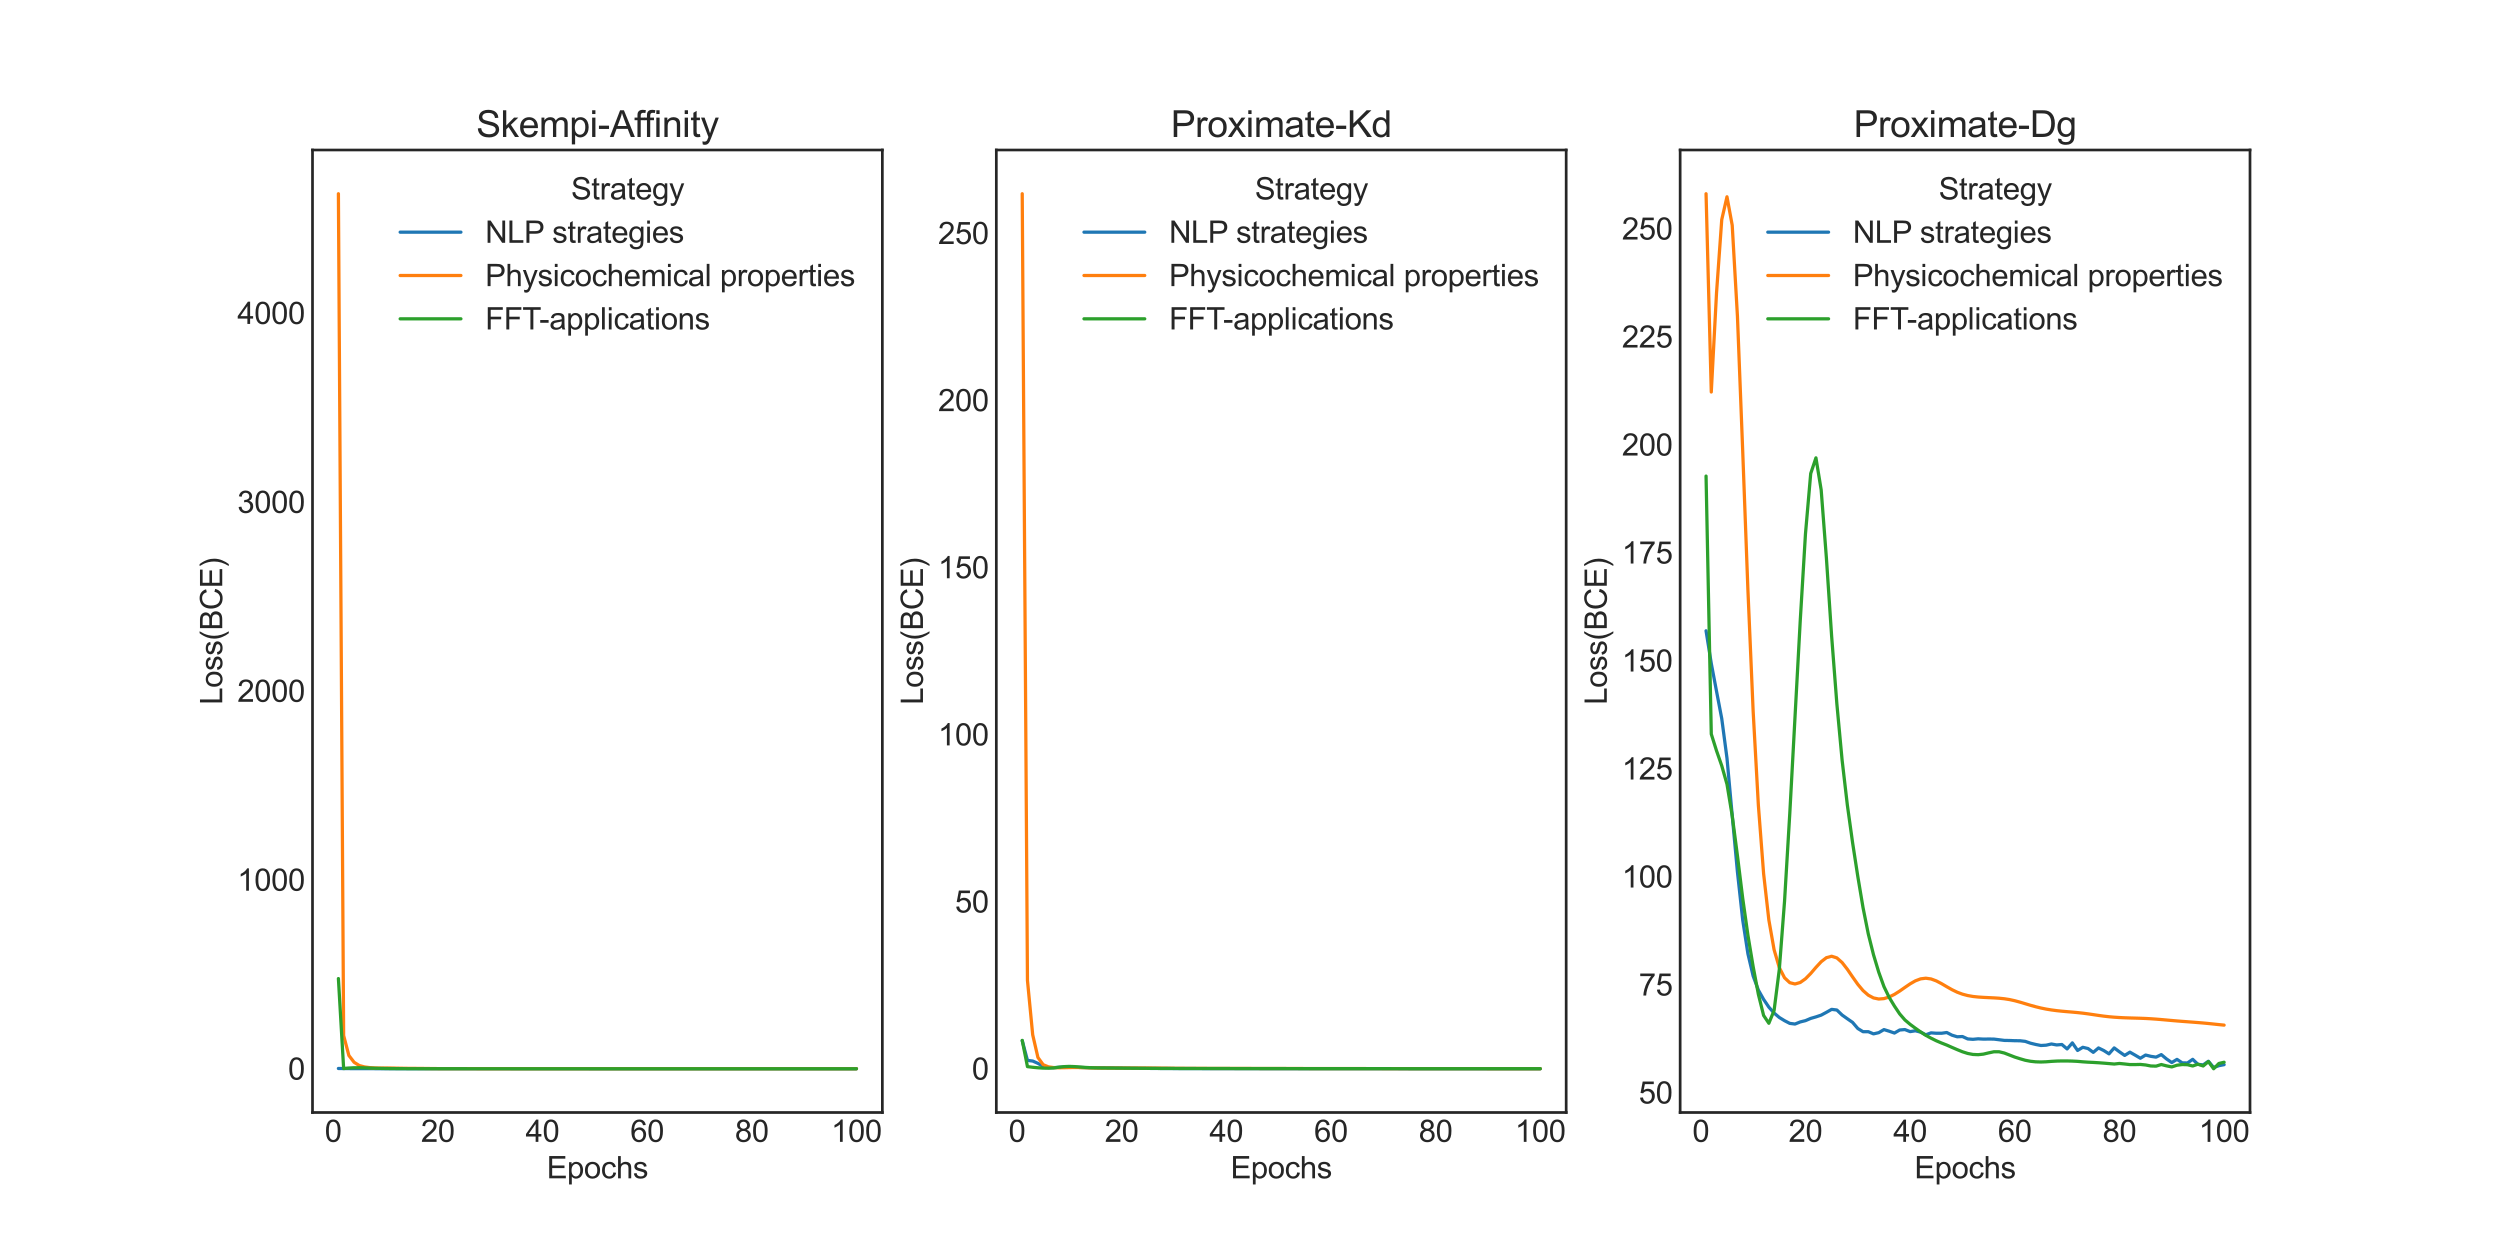 <?xml version="1.0" encoding="utf-8" standalone="no"?>
<!DOCTYPE svg PUBLIC "-//W3C//DTD SVG 1.1//EN"
  "http://www.w3.org/Graphics/SVG/1.1/DTD/svg11.dtd">
<svg xmlns:xlink="http://www.w3.org/1999/xlink" width="1152pt" height="576pt" viewBox="0 0 1152 576" xmlns="http://www.w3.org/2000/svg" version="1.1">
 <defs>
  <style type="text/css">*{stroke-linejoin: round; stroke-linecap: butt}</style>
 </defs>
 <g id="figure_1">
  <g id="patch_1">
   <path d="M 0 576 
L 1152 576 
L 1152 0 
L 0 0 
z
" style="fill: #ffffff"/>
  </g>
  <g id="axes_1">
   <g id="patch_2">
    <path d="M 144 512.64 
L 406.588 512.64 
L 406.588 69.12 
L 144 69.12 
z
" style="fill: #ffffff"/>
   </g>
   <g id="matplotlib.axis_1">
    <g id="xtick_1">
     <g id="line2d_1"/>
     <g id="text_1">
      <!-- 0 -->
      <g style="fill: #262626" transform="translate(149.632 526.161) scale(0.14 -0.14)">
       <defs>
        <path id="ArialMT-30" d="M 266 2259 
Q 266 3072 433 3567 
Q 600 4063 929 4331 
Q 1259 4600 1759 4600 
Q 2128 4600 2406 4451 
Q 2684 4303 2865 4023 
Q 3047 3744 3150 3342 
Q 3253 2941 3253 2259 
Q 3253 1453 3087 958 
Q 2922 463 2592 192 
Q 2263 -78 1759 -78 
Q 1097 -78 719 397 
Q 266 969 266 2259 
z
M 844 2259 
Q 844 1131 1108 757 
Q 1372 384 1759 384 
Q 2147 384 2411 759 
Q 2675 1134 2675 2259 
Q 2675 3391 2411 3762 
Q 2147 4134 1753 4134 
Q 1366 4134 1134 3806 
Q 844 3388 844 2259 
z
" transform="scale(0.016)"/>
       </defs>
       <use xlink:href="#ArialMT-30"/>
      </g>
     </g>
    </g>
    <g id="xtick_2">
     <g id="line2d_2"/>
     <g id="text_2">
      <!-- 20 -->
      <g style="fill: #262626" transform="translate(193.965 526.161) scale(0.14 -0.14)">
       <defs>
        <path id="ArialMT-32" d="M 3222 541 
L 3222 0 
L 194 0 
Q 188 203 259 391 
Q 375 700 629 1000 
Q 884 1300 1366 1694 
Q 2113 2306 2375 2664 
Q 2638 3022 2638 3341 
Q 2638 3675 2398 3904 
Q 2159 4134 1775 4134 
Q 1369 4134 1125 3890 
Q 881 3647 878 3216 
L 300 3275 
Q 359 3922 746 4261 
Q 1134 4600 1788 4600 
Q 2447 4600 2831 4234 
Q 3216 3869 3216 3328 
Q 3216 3053 3103 2787 
Q 2991 2522 2730 2228 
Q 2469 1934 1863 1422 
Q 1356 997 1212 845 
Q 1069 694 975 541 
L 3222 541 
z
" transform="scale(0.016)"/>
       </defs>
       <use xlink:href="#ArialMT-32"/>
       <use xlink:href="#ArialMT-30" x="55.615"/>
      </g>
     </g>
    </g>
    <g id="xtick_3">
     <g id="line2d_3"/>
     <g id="text_3">
      <!-- 40 -->
      <g style="fill: #262626" transform="translate(242.19 526.161) scale(0.14 -0.14)">
       <defs>
        <path id="ArialMT-34" d="M 2069 0 
L 2069 1097 
L 81 1097 
L 81 1613 
L 2172 4581 
L 2631 4581 
L 2631 1613 
L 3250 1613 
L 3250 1097 
L 2631 1097 
L 2631 0 
L 2069 0 
z
M 2069 1613 
L 2069 3678 
L 634 1613 
L 2069 1613 
z
" transform="scale(0.016)"/>
       </defs>
       <use xlink:href="#ArialMT-34"/>
       <use xlink:href="#ArialMT-30" x="55.615"/>
      </g>
     </g>
    </g>
    <g id="xtick_4">
     <g id="line2d_4"/>
     <g id="text_4">
      <!-- 60 -->
      <g style="fill: #262626" transform="translate(290.416 526.161) scale(0.14 -0.14)">
       <defs>
        <path id="ArialMT-36" d="M 3184 3459 
L 2625 3416 
Q 2550 3747 2413 3897 
Q 2184 4138 1850 4138 
Q 1581 4138 1378 3988 
Q 1113 3794 959 3422 
Q 806 3050 800 2363 
Q 1003 2672 1297 2822 
Q 1591 2972 1913 2972 
Q 2475 2972 2870 2558 
Q 3266 2144 3266 1488 
Q 3266 1056 3080 686 
Q 2894 316 2569 119 
Q 2244 -78 1831 -78 
Q 1128 -78 684 439 
Q 241 956 241 2144 
Q 241 3472 731 4075 
Q 1159 4600 1884 4600 
Q 2425 4600 2770 4297 
Q 3116 3994 3184 3459 
z
M 888 1484 
Q 888 1194 1011 928 
Q 1134 663 1356 523 
Q 1578 384 1822 384 
Q 2178 384 2434 671 
Q 2691 959 2691 1453 
Q 2691 1928 2437 2201 
Q 2184 2475 1800 2475 
Q 1419 2475 1153 2201 
Q 888 1928 888 1484 
z
" transform="scale(0.016)"/>
       </defs>
       <use xlink:href="#ArialMT-36"/>
       <use xlink:href="#ArialMT-30" x="55.615"/>
      </g>
     </g>
    </g>
    <g id="xtick_5">
     <g id="line2d_5"/>
     <g id="text_5">
      <!-- 80 -->
      <g style="fill: #262626" transform="translate(338.642 526.161) scale(0.14 -0.14)">
       <defs>
        <path id="ArialMT-38" d="M 1131 2484 
Q 781 2613 612 2850 
Q 444 3088 444 3419 
Q 444 3919 803 4259 
Q 1163 4600 1759 4600 
Q 2359 4600 2725 4251 
Q 3091 3903 3091 3403 
Q 3091 3084 2923 2848 
Q 2756 2613 2416 2484 
Q 2838 2347 3058 2040 
Q 3278 1734 3278 1309 
Q 3278 722 2862 322 
Q 2447 -78 1769 -78 
Q 1091 -78 675 323 
Q 259 725 259 1325 
Q 259 1772 486 2073 
Q 713 2375 1131 2484 
z
M 1019 3438 
Q 1019 3113 1228 2906 
Q 1438 2700 1772 2700 
Q 2097 2700 2305 2904 
Q 2513 3109 2513 3406 
Q 2513 3716 2298 3927 
Q 2084 4138 1766 4138 
Q 1444 4138 1231 3931 
Q 1019 3725 1019 3438 
z
M 838 1322 
Q 838 1081 952 856 
Q 1066 631 1291 507 
Q 1516 384 1775 384 
Q 2178 384 2440 643 
Q 2703 903 2703 1303 
Q 2703 1709 2433 1975 
Q 2163 2241 1756 2241 
Q 1359 2241 1098 1978 
Q 838 1716 838 1322 
z
" transform="scale(0.016)"/>
       </defs>
       <use xlink:href="#ArialMT-38"/>
       <use xlink:href="#ArialMT-30" x="55.615"/>
      </g>
     </g>
    </g>
    <g id="xtick_6">
     <g id="line2d_6"/>
     <g id="text_6">
      <!-- 100 -->
      <g style="fill: #262626" transform="translate(382.974 526.161) scale(0.14 -0.14)">
       <defs>
        <path id="ArialMT-31" d="M 2384 0 
L 1822 0 
L 1822 3584 
Q 1619 3391 1289 3197 
Q 959 3003 697 2906 
L 697 3450 
Q 1169 3672 1522 3987 
Q 1875 4303 2022 4600 
L 2384 4600 
L 2384 0 
z
" transform="scale(0.016)"/>
       </defs>
       <use xlink:href="#ArialMT-31"/>
       <use xlink:href="#ArialMT-30" x="55.615"/>
       <use xlink:href="#ArialMT-30" x="111.23"/>
      </g>
     </g>
    </g>
    <g id="text_7">
     <!-- Epochs -->
     <g style="fill: #262626" transform="translate(251.947 542.964) scale(0.14 -0.14)">
      <defs>
       <path id="ArialMT-45" d="M 506 0 
L 506 4581 
L 3819 4581 
L 3819 4041 
L 1113 4041 
L 1113 2638 
L 3647 2638 
L 3647 2100 
L 1113 2100 
L 1113 541 
L 3925 541 
L 3925 0 
L 506 0 
z
" transform="scale(0.016)"/>
       <path id="ArialMT-70" d="M 422 -1272 
L 422 3319 
L 934 3319 
L 934 2888 
Q 1116 3141 1344 3267 
Q 1572 3394 1897 3394 
Q 2322 3394 2647 3175 
Q 2972 2956 3137 2557 
Q 3303 2159 3303 1684 
Q 3303 1175 3120 767 
Q 2938 359 2589 142 
Q 2241 -75 1856 -75 
Q 1575 -75 1351 44 
Q 1128 163 984 344 
L 984 -1272 
L 422 -1272 
z
M 931 1641 
Q 931 1000 1190 694 
Q 1450 388 1819 388 
Q 2194 388 2461 705 
Q 2728 1022 2728 1688 
Q 2728 2322 2467 2637 
Q 2206 2953 1844 2953 
Q 1484 2953 1207 2617 
Q 931 2281 931 1641 
z
" transform="scale(0.016)"/>
       <path id="ArialMT-6f" d="M 213 1659 
Q 213 2581 725 3025 
Q 1153 3394 1769 3394 
Q 2453 3394 2887 2945 
Q 3322 2497 3322 1706 
Q 3322 1066 3130 698 
Q 2938 331 2570 128 
Q 2203 -75 1769 -75 
Q 1072 -75 642 372 
Q 213 819 213 1659 
z
M 791 1659 
Q 791 1022 1069 705 
Q 1347 388 1769 388 
Q 2188 388 2466 706 
Q 2744 1025 2744 1678 
Q 2744 2294 2464 2611 
Q 2184 2928 1769 2928 
Q 1347 2928 1069 2612 
Q 791 2297 791 1659 
z
" transform="scale(0.016)"/>
       <path id="ArialMT-63" d="M 2588 1216 
L 3141 1144 
Q 3050 572 2676 248 
Q 2303 -75 1759 -75 
Q 1078 -75 664 370 
Q 250 816 250 1647 
Q 250 2184 428 2587 
Q 606 2991 970 3192 
Q 1334 3394 1763 3394 
Q 2303 3394 2647 3120 
Q 2991 2847 3088 2344 
L 2541 2259 
Q 2463 2594 2264 2762 
Q 2066 2931 1784 2931 
Q 1359 2931 1093 2626 
Q 828 2322 828 1663 
Q 828 994 1084 691 
Q 1341 388 1753 388 
Q 2084 388 2306 591 
Q 2528 794 2588 1216 
z
" transform="scale(0.016)"/>
       <path id="ArialMT-68" d="M 422 0 
L 422 4581 
L 984 4581 
L 984 2938 
Q 1378 3394 1978 3394 
Q 2347 3394 2619 3248 
Q 2891 3103 3008 2847 
Q 3125 2591 3125 2103 
L 3125 0 
L 2563 0 
L 2563 2103 
Q 2563 2525 2380 2717 
Q 2197 2909 1863 2909 
Q 1613 2909 1392 2779 
Q 1172 2650 1078 2428 
Q 984 2206 984 1816 
L 984 0 
L 422 0 
z
" transform="scale(0.016)"/>
       <path id="ArialMT-73" d="M 197 991 
L 753 1078 
Q 800 744 1014 566 
Q 1228 388 1613 388 
Q 2000 388 2187 545 
Q 2375 703 2375 916 
Q 2375 1106 2209 1216 
Q 2094 1291 1634 1406 
Q 1016 1563 777 1677 
Q 538 1791 414 1992 
Q 291 2194 291 2438 
Q 291 2659 392 2848 
Q 494 3038 669 3163 
Q 800 3259 1026 3326 
Q 1253 3394 1513 3394 
Q 1903 3394 2198 3281 
Q 2494 3169 2634 2976 
Q 2775 2784 2828 2463 
L 2278 2388 
Q 2241 2644 2061 2787 
Q 1881 2931 1553 2931 
Q 1166 2931 1000 2803 
Q 834 2675 834 2503 
Q 834 2394 903 2306 
Q 972 2216 1119 2156 
Q 1203 2125 1616 2013 
Q 2213 1853 2448 1751 
Q 2684 1650 2818 1456 
Q 2953 1263 2953 975 
Q 2953 694 2789 445 
Q 2625 197 2315 61 
Q 2006 -75 1616 -75 
Q 969 -75 630 194 
Q 291 463 197 991 
z
" transform="scale(0.016)"/>
      </defs>
      <use xlink:href="#ArialMT-45"/>
      <use xlink:href="#ArialMT-70" x="66.699"/>
      <use xlink:href="#ArialMT-6f" x="122.314"/>
      <use xlink:href="#ArialMT-63" x="177.93"/>
      <use xlink:href="#ArialMT-68" x="227.93"/>
      <use xlink:href="#ArialMT-73" x="283.545"/>
     </g>
    </g>
   </g>
   <g id="matplotlib.axis_2">
    <g id="ytick_1">
     <g id="line2d_7"/>
     <g id="text_8">
      <!-- 0 -->
      <g style="fill: #262626" transform="translate(132.715 497.491) scale(0.14 -0.14)">
       <use xlink:href="#ArialMT-30"/>
      </g>
     </g>
    </g>
    <g id="ytick_2">
     <g id="line2d_8"/>
     <g id="text_9">
      <!-- 1000 -->
      <g style="fill: #262626" transform="translate(109.359 410.439) scale(0.14 -0.14)">
       <use xlink:href="#ArialMT-31"/>
       <use xlink:href="#ArialMT-30" x="55.615"/>
       <use xlink:href="#ArialMT-30" x="111.23"/>
       <use xlink:href="#ArialMT-30" x="166.846"/>
      </g>
     </g>
    </g>
    <g id="ytick_3">
     <g id="line2d_9"/>
     <g id="text_10">
      <!-- 2000 -->
      <g style="fill: #262626" transform="translate(109.359 323.387) scale(0.14 -0.14)">
       <use xlink:href="#ArialMT-32"/>
       <use xlink:href="#ArialMT-30" x="55.615"/>
       <use xlink:href="#ArialMT-30" x="111.23"/>
       <use xlink:href="#ArialMT-30" x="166.846"/>
      </g>
     </g>
    </g>
    <g id="ytick_4">
     <g id="line2d_10"/>
     <g id="text_11">
      <!-- 3000 -->
      <g style="fill: #262626" transform="translate(109.359 236.335) scale(0.14 -0.14)">
       <defs>
        <path id="ArialMT-33" d="M 269 1209 
L 831 1284 
Q 928 806 1161 595 
Q 1394 384 1728 384 
Q 2125 384 2398 659 
Q 2672 934 2672 1341 
Q 2672 1728 2419 1979 
Q 2166 2231 1775 2231 
Q 1616 2231 1378 2169 
L 1441 2663 
Q 1497 2656 1531 2656 
Q 1891 2656 2178 2843 
Q 2466 3031 2466 3422 
Q 2466 3731 2256 3934 
Q 2047 4138 1716 4138 
Q 1388 4138 1169 3931 
Q 950 3725 888 3313 
L 325 3413 
Q 428 3978 793 4289 
Q 1159 4600 1703 4600 
Q 2078 4600 2393 4439 
Q 2709 4278 2876 4000 
Q 3044 3722 3044 3409 
Q 3044 3113 2884 2869 
Q 2725 2625 2413 2481 
Q 2819 2388 3044 2092 
Q 3269 1797 3269 1353 
Q 3269 753 2831 336 
Q 2394 -81 1725 -81 
Q 1122 -81 723 278 
Q 325 638 269 1209 
z
" transform="scale(0.016)"/>
       </defs>
       <use xlink:href="#ArialMT-33"/>
       <use xlink:href="#ArialMT-30" x="55.615"/>
       <use xlink:href="#ArialMT-30" x="111.23"/>
       <use xlink:href="#ArialMT-30" x="166.846"/>
      </g>
     </g>
    </g>
    <g id="ytick_5">
     <g id="line2d_11"/>
     <g id="text_12">
      <!-- 4000 -->
      <g style="fill: #262626" transform="translate(109.359 149.283) scale(0.14 -0.14)">
       <use xlink:href="#ArialMT-34"/>
       <use xlink:href="#ArialMT-30" x="55.615"/>
       <use xlink:href="#ArialMT-30" x="111.23"/>
       <use xlink:href="#ArialMT-30" x="166.846"/>
      </g>
     </g>
    </g>
    <g id="text_13">
     <!-- Loss(BCE) -->
     <g style="fill: #262626" transform="translate(102.412 324.721) rotate(-90) scale(0.14 -0.14)">
      <defs>
       <path id="ArialMT-4c" d="M 469 0 
L 469 4581 
L 1075 4581 
L 1075 541 
L 3331 541 
L 3331 0 
L 469 0 
z
" transform="scale(0.016)"/>
       <path id="ArialMT-28" d="M 1497 -1347 
Q 1031 -759 709 28 
Q 388 816 388 1659 
Q 388 2403 628 3084 
Q 909 3875 1497 4659 
L 1900 4659 
Q 1522 4009 1400 3731 
Q 1209 3300 1100 2831 
Q 966 2247 966 1656 
Q 966 153 1900 -1347 
L 1497 -1347 
z
" transform="scale(0.016)"/>
       <path id="ArialMT-42" d="M 469 0 
L 469 4581 
L 2188 4581 
Q 2713 4581 3030 4442 
Q 3347 4303 3526 4014 
Q 3706 3725 3706 3409 
Q 3706 3116 3547 2856 
Q 3388 2597 3066 2438 
Q 3481 2316 3704 2022 
Q 3928 1728 3928 1328 
Q 3928 1006 3792 729 
Q 3656 453 3456 303 
Q 3256 153 2954 76 
Q 2653 0 2216 0 
L 469 0 
z
M 1075 2656 
L 2066 2656 
Q 2469 2656 2644 2709 
Q 2875 2778 2992 2937 
Q 3109 3097 3109 3338 
Q 3109 3566 3000 3739 
Q 2891 3913 2687 3977 
Q 2484 4041 1991 4041 
L 1075 4041 
L 1075 2656 
z
M 1075 541 
L 2216 541 
Q 2509 541 2628 563 
Q 2838 600 2978 687 
Q 3119 775 3209 942 
Q 3300 1109 3300 1328 
Q 3300 1584 3169 1773 
Q 3038 1963 2805 2039 
Q 2572 2116 2134 2116 
L 1075 2116 
L 1075 541 
z
" transform="scale(0.016)"/>
       <path id="ArialMT-43" d="M 3763 1606 
L 4369 1453 
Q 4178 706 3683 314 
Q 3188 -78 2472 -78 
Q 1731 -78 1267 223 
Q 803 525 561 1097 
Q 319 1669 319 2325 
Q 319 3041 592 3573 
Q 866 4106 1370 4382 
Q 1875 4659 2481 4659 
Q 3169 4659 3637 4309 
Q 4106 3959 4291 3325 
L 3694 3184 
Q 3534 3684 3231 3912 
Q 2928 4141 2469 4141 
Q 1941 4141 1586 3887 
Q 1231 3634 1087 3207 
Q 944 2781 944 2328 
Q 944 1744 1114 1308 
Q 1284 872 1643 656 
Q 2003 441 2422 441 
Q 2931 441 3284 734 
Q 3638 1028 3763 1606 
z
" transform="scale(0.016)"/>
       <path id="ArialMT-29" d="M 791 -1347 
L 388 -1347 
Q 1322 153 1322 1656 
Q 1322 2244 1188 2822 
Q 1081 3291 891 3722 
Q 769 4003 388 4659 
L 791 4659 
Q 1378 3875 1659 3084 
Q 1900 2403 1900 1659 
Q 1900 816 1576 28 
Q 1253 -759 791 -1347 
z
" transform="scale(0.016)"/>
      </defs>
      <use xlink:href="#ArialMT-4c"/>
      <use xlink:href="#ArialMT-6f" x="55.615"/>
      <use xlink:href="#ArialMT-73" x="111.23"/>
      <use xlink:href="#ArialMT-73" x="161.23"/>
      <use xlink:href="#ArialMT-28" x="211.23"/>
      <use xlink:href="#ArialMT-42" x="244.531"/>
      <use xlink:href="#ArialMT-43" x="311.23"/>
      <use xlink:href="#ArialMT-45" x="383.447"/>
      <use xlink:href="#ArialMT-29" x="450.146"/>
     </g>
    </g>
   </g>
   <g id="PolyCollection_1"/>
   <g id="PolyCollection_2"/>
   <g id="PolyCollection_3"/>
   <g id="line2d_12">
    <path d="M 155.936 492.353 
L 158.347 492.398 
L 160.758 492.41 
L 163.17 492.426 
L 165.581 492.435 
L 167.992 492.438 
L 170.404 492.441 
L 172.815 492.444 
L 175.226 492.446 
L 177.637 492.448 
L 180.049 492.451 
L 182.46 492.453 
L 184.871 492.455 
L 187.282 492.457 
L 189.694 492.459 
L 192.105 492.461 
L 194.516 492.462 
L 196.928 492.463 
L 199.339 492.464 
L 201.75 492.465 
L 204.161 492.465 
L 206.573 492.465 
L 208.984 492.465 
L 211.395 492.466 
L 213.807 492.466 
L 216.218 492.466 
L 218.629 492.467 
L 221.04 492.467 
L 223.452 492.468 
L 225.863 492.468 
L 228.274 492.468 
L 230.685 492.469 
L 233.097 492.469 
L 235.508 492.47 
L 237.919 492.47 
L 240.331 492.47 
L 242.742 492.47 
L 245.153 492.47 
L 247.564 492.471 
L 249.976 492.471 
L 252.387 492.471 
L 254.798 492.471 
L 257.21 492.472 
L 259.621 492.472 
L 262.032 492.472 
L 264.443 492.473 
L 266.855 492.473 
L 269.266 492.473 
L 271.677 492.474 
L 274.088 492.474 
L 276.5 492.474 
L 278.911 492.474 
L 281.322 492.474 
L 283.734 492.475 
L 286.145 492.475 
L 288.556 492.475 
L 290.967 492.475 
L 293.379 492.475 
L 295.79 492.475 
L 298.201 492.476 
L 300.613 492.476 
L 303.024 492.476 
L 305.435 492.476 
L 307.846 492.476 
L 310.258 492.476 
L 312.669 492.477 
L 315.08 492.477 
L 317.491 492.477 
L 319.903 492.477 
L 322.314 492.477 
L 324.725 492.477 
L 327.137 492.477 
L 329.548 492.478 
L 331.959 492.478 
L 334.37 492.478 
L 336.782 492.478 
L 339.193 492.478 
L 341.604 492.478 
L 344.016 492.478 
L 346.427 492.478 
L 348.838 492.478 
L 351.249 492.479 
L 353.661 492.479 
L 356.072 492.479 
L 358.483 492.479 
L 360.895 492.479 
L 363.306 492.479 
L 365.717 492.479 
L 368.128 492.479 
L 370.54 492.479 
L 372.951 492.479 
L 375.362 492.479 
L 377.773 492.479 
L 380.185 492.48 
L 382.596 492.48 
L 385.007 492.48 
L 387.419 492.48 
L 389.83 492.48 
L 392.241 492.48 
L 394.652 492.48 
" clip-path="url(#p8171c3f08b)" style="fill: none; stroke: #1f77b4; stroke-width: 1.5; stroke-linecap: round"/>
   </g>
   <g id="line2d_13">
    <path d="M 155.936 89.28 
L 158.347 477.166 
L 160.758 486.365 
L 163.17 489.507 
L 165.581 491.008 
L 167.992 491.647 
L 170.404 491.959 
L 172.815 492.113 
L 175.226 492.159 
L 177.637 492.153 
L 180.049 492.158 
L 182.46 492.196 
L 184.871 492.245 
L 187.282 492.282 
L 189.694 492.303 
L 192.105 492.318 
L 194.516 492.338 
L 196.928 492.365 
L 199.339 492.393 
L 201.75 492.414 
L 204.161 492.424 
L 206.573 492.426 
L 208.984 492.426 
L 211.395 492.428 
L 213.807 492.433 
L 216.218 492.438 
L 218.629 492.442 
L 221.04 492.445 
L 223.452 492.449 
L 225.863 492.452 
L 228.274 492.455 
L 230.685 492.457 
L 233.097 492.457 
L 235.508 492.457 
L 237.919 492.458 
L 240.331 492.458 
L 242.742 492.459 
L 245.153 492.459 
L 247.564 492.459 
L 249.976 492.459 
L 252.387 492.459 
L 254.798 492.459 
L 257.21 492.46 
L 259.621 492.46 
L 262.032 492.461 
L 264.443 492.462 
L 266.855 492.463 
L 269.266 492.465 
L 271.677 492.465 
L 274.088 492.466 
L 276.5 492.466 
L 278.911 492.467 
L 281.322 492.467 
L 283.734 492.467 
L 286.145 492.467 
L 288.556 492.468 
L 290.967 492.468 
L 293.379 492.468 
L 295.79 492.468 
L 298.201 492.468 
L 300.613 492.468 
L 303.024 492.468 
L 305.435 492.468 
L 307.846 492.468 
L 310.258 492.468 
L 312.669 492.468 
L 315.08 492.468 
L 317.491 492.469 
L 319.903 492.469 
L 322.314 492.469 
L 324.725 492.469 
L 327.137 492.469 
L 329.548 492.47 
L 331.959 492.47 
L 334.37 492.47 
L 336.782 492.47 
L 339.193 492.47 
L 341.604 492.471 
L 344.016 492.471 
L 346.427 492.471 
L 348.838 492.471 
L 351.249 492.471 
L 353.661 492.471 
L 356.072 492.472 
L 358.483 492.472 
L 360.895 492.472 
L 363.306 492.472 
L 365.717 492.472 
L 368.128 492.472 
L 370.54 492.472 
L 372.951 492.472 
L 375.362 492.473 
L 377.773 492.473 
L 380.185 492.473 
L 382.596 492.473 
L 385.007 492.473 
L 387.419 492.473 
L 389.83 492.473 
L 392.241 492.473 
L 394.652 492.473 
" clip-path="url(#p8171c3f08b)" style="fill: none; stroke: #ff7f0e; stroke-width: 1.5; stroke-linecap: round"/>
   </g>
   <g id="line2d_14">
    <path d="M 155.936 450.926 
L 158.347 492.377 
L 160.758 492.155 
L 163.17 492.019 
L 165.581 492.003 
L 167.992 492.067 
L 170.404 492.161 
L 172.815 492.247 
L 175.226 492.313 
L 177.637 492.361 
L 180.049 492.394 
L 182.46 492.416 
L 184.871 492.432 
L 187.282 492.444 
L 189.694 492.452 
L 192.105 492.458 
L 194.516 492.461 
L 196.928 492.464 
L 199.339 492.465 
L 201.75 492.467 
L 204.161 492.467 
L 206.573 492.468 
L 208.984 492.469 
L 211.395 492.47 
L 213.807 492.47 
L 216.218 492.471 
L 218.629 492.472 
L 221.04 492.472 
L 223.452 492.472 
L 225.863 492.473 
L 228.274 492.473 
L 230.685 492.473 
L 233.097 492.473 
L 235.508 492.474 
L 237.919 492.474 
L 240.331 492.474 
L 242.742 492.474 
L 245.153 492.475 
L 247.564 492.475 
L 249.976 492.475 
L 252.387 492.475 
L 254.798 492.475 
L 257.21 492.476 
L 259.621 492.476 
L 262.032 492.476 
L 264.443 492.476 
L 266.855 492.476 
L 269.266 492.476 
L 271.677 492.476 
L 274.088 492.477 
L 276.5 492.477 
L 278.911 492.477 
L 281.322 492.477 
L 283.734 492.477 
L 286.145 492.477 
L 288.556 492.477 
L 290.967 492.477 
L 293.379 492.477 
L 295.79 492.478 
L 298.201 492.478 
L 300.613 492.478 
L 303.024 492.478 
L 305.435 492.478 
L 307.846 492.478 
L 310.258 492.478 
L 312.669 492.478 
L 315.08 492.478 
L 317.491 492.478 
L 319.903 492.478 
L 322.314 492.479 
L 324.725 492.479 
L 327.137 492.479 
L 329.548 492.479 
L 331.959 492.479 
L 334.37 492.479 
L 336.782 492.479 
L 339.193 492.479 
L 341.604 492.479 
L 344.016 492.479 
L 346.427 492.479 
L 348.838 492.479 
L 351.249 492.479 
L 353.661 492.479 
L 356.072 492.479 
L 358.483 492.479 
L 360.895 492.479 
L 363.306 492.48 
L 365.717 492.48 
L 368.128 492.48 
L 370.54 492.48 
L 372.951 492.48 
L 375.362 492.48 
L 377.773 492.48 
L 380.185 492.48 
L 382.596 492.48 
L 385.007 492.48 
L 387.419 492.48 
L 389.83 492.48 
L 392.241 492.48 
L 394.652 492.48 
" clip-path="url(#p8171c3f08b)" style="fill: none; stroke: #2ca02c; stroke-width: 1.5; stroke-linecap: round"/>
   </g>
   <g id="line2d_15"/>
   <g id="line2d_16"/>
   <g id="line2d_17"/>
   <g id="patch_3">
    <path d="M 144 512.64 
L 144 69.12 
" style="fill: none; stroke: #262626; stroke-width: 1.25; stroke-linejoin: miter; stroke-linecap: square"/>
   </g>
   <g id="patch_4">
    <path d="M 406.588 512.64 
L 406.588 69.12 
" style="fill: none; stroke: #262626; stroke-width: 1.25; stroke-linejoin: miter; stroke-linecap: square"/>
   </g>
   <g id="patch_5">
    <path d="M 144 512.64 
L 406.588 512.64 
" style="fill: none; stroke: #262626; stroke-width: 1.25; stroke-linejoin: miter; stroke-linecap: square"/>
   </g>
   <g id="patch_6">
    <path d="M 144 69.12 
L 406.588 69.12 
" style="fill: none; stroke: #262626; stroke-width: 1.25; stroke-linejoin: miter; stroke-linecap: square"/>
   </g>
   <g id="text_14">
    <!-- Skempi-Affinity -->
    <g style="fill: #262626" transform="translate(219.428 63.12) scale(0.168 -0.168)">
     <defs>
      <path id="ArialMT-53" d="M 288 1472 
L 859 1522 
Q 900 1178 1048 958 
Q 1197 738 1509 602 
Q 1822 466 2213 466 
Q 2559 466 2825 569 
Q 3091 672 3220 851 
Q 3350 1031 3350 1244 
Q 3350 1459 3225 1620 
Q 3100 1781 2813 1891 
Q 2628 1963 1997 2114 
Q 1366 2266 1113 2400 
Q 784 2572 623 2826 
Q 463 3081 463 3397 
Q 463 3744 659 4045 
Q 856 4347 1234 4503 
Q 1613 4659 2075 4659 
Q 2584 4659 2973 4495 
Q 3363 4331 3572 4012 
Q 3781 3694 3797 3291 
L 3216 3247 
Q 3169 3681 2898 3903 
Q 2628 4125 2100 4125 
Q 1550 4125 1298 3923 
Q 1047 3722 1047 3438 
Q 1047 3191 1225 3031 
Q 1400 2872 2139 2705 
Q 2878 2538 3153 2413 
Q 3553 2228 3743 1945 
Q 3934 1663 3934 1294 
Q 3934 928 3725 604 
Q 3516 281 3123 101 
Q 2731 -78 2241 -78 
Q 1619 -78 1198 103 
Q 778 284 539 648 
Q 300 1013 288 1472 
z
" transform="scale(0.016)"/>
      <path id="ArialMT-6b" d="M 425 0 
L 425 4581 
L 988 4581 
L 988 1969 
L 2319 3319 
L 3047 3319 
L 1778 2088 
L 3175 0 
L 2481 0 
L 1384 1697 
L 988 1316 
L 988 0 
L 425 0 
z
" transform="scale(0.016)"/>
      <path id="ArialMT-65" d="M 2694 1069 
L 3275 997 
Q 3138 488 2766 206 
Q 2394 -75 1816 -75 
Q 1088 -75 661 373 
Q 234 822 234 1631 
Q 234 2469 665 2931 
Q 1097 3394 1784 3394 
Q 2450 3394 2872 2941 
Q 3294 2488 3294 1666 
Q 3294 1616 3291 1516 
L 816 1516 
Q 847 969 1125 678 
Q 1403 388 1819 388 
Q 2128 388 2347 550 
Q 2566 713 2694 1069 
z
M 847 1978 
L 2700 1978 
Q 2663 2397 2488 2606 
Q 2219 2931 1791 2931 
Q 1403 2931 1139 2672 
Q 875 2413 847 1978 
z
" transform="scale(0.016)"/>
      <path id="ArialMT-6d" d="M 422 0 
L 422 3319 
L 925 3319 
L 925 2853 
Q 1081 3097 1340 3245 
Q 1600 3394 1931 3394 
Q 2300 3394 2536 3241 
Q 2772 3088 2869 2813 
Q 3263 3394 3894 3394 
Q 4388 3394 4653 3120 
Q 4919 2847 4919 2278 
L 4919 0 
L 4359 0 
L 4359 2091 
Q 4359 2428 4304 2576 
Q 4250 2725 4106 2815 
Q 3963 2906 3769 2906 
Q 3419 2906 3187 2673 
Q 2956 2441 2956 1928 
L 2956 0 
L 2394 0 
L 2394 2156 
Q 2394 2531 2256 2718 
Q 2119 2906 1806 2906 
Q 1569 2906 1367 2781 
Q 1166 2656 1075 2415 
Q 984 2175 984 1722 
L 984 0 
L 422 0 
z
" transform="scale(0.016)"/>
      <path id="ArialMT-69" d="M 425 3934 
L 425 4581 
L 988 4581 
L 988 3934 
L 425 3934 
z
M 425 0 
L 425 3319 
L 988 3319 
L 988 0 
L 425 0 
z
" transform="scale(0.016)"/>
      <path id="ArialMT-2d" d="M 203 1375 
L 203 1941 
L 1931 1941 
L 1931 1375 
L 203 1375 
z
" transform="scale(0.016)"/>
      <path id="ArialMT-41" d="M -9 0 
L 1750 4581 
L 2403 4581 
L 4278 0 
L 3588 0 
L 3053 1388 
L 1138 1388 
L 634 0 
L -9 0 
z
M 1313 1881 
L 2866 1881 
L 2388 3150 
Q 2169 3728 2063 4100 
Q 1975 3659 1816 3225 
L 1313 1881 
z
" transform="scale(0.016)"/>
      <path id="ArialMT-66" d="M 556 0 
L 556 2881 
L 59 2881 
L 59 3319 
L 556 3319 
L 556 3672 
Q 556 4006 616 4169 
Q 697 4388 901 4523 
Q 1106 4659 1475 4659 
Q 1713 4659 2000 4603 
L 1916 4113 
Q 1741 4144 1584 4144 
Q 1328 4144 1222 4034 
Q 1116 3925 1116 3625 
L 1116 3319 
L 1763 3319 
L 1763 2881 
L 1116 2881 
L 1116 0 
L 556 0 
z
" transform="scale(0.016)"/>
      <path id="ArialMT-6e" d="M 422 0 
L 422 3319 
L 928 3319 
L 928 2847 
Q 1294 3394 1984 3394 
Q 2284 3394 2536 3286 
Q 2788 3178 2913 3003 
Q 3038 2828 3088 2588 
Q 3119 2431 3119 2041 
L 3119 0 
L 2556 0 
L 2556 2019 
Q 2556 2363 2490 2533 
Q 2425 2703 2258 2804 
Q 2091 2906 1866 2906 
Q 1506 2906 1245 2678 
Q 984 2450 984 1813 
L 984 0 
L 422 0 
z
" transform="scale(0.016)"/>
      <path id="ArialMT-74" d="M 1650 503 
L 1731 6 
Q 1494 -44 1306 -44 
Q 1000 -44 831 53 
Q 663 150 594 308 
Q 525 466 525 972 
L 525 2881 
L 113 2881 
L 113 3319 
L 525 3319 
L 525 4141 
L 1084 4478 
L 1084 3319 
L 1650 3319 
L 1650 2881 
L 1084 2881 
L 1084 941 
Q 1084 700 1114 631 
Q 1144 563 1211 522 
Q 1278 481 1403 481 
Q 1497 481 1650 503 
z
" transform="scale(0.016)"/>
      <path id="ArialMT-79" d="M 397 -1278 
L 334 -750 
Q 519 -800 656 -800 
Q 844 -800 956 -737 
Q 1069 -675 1141 -563 
Q 1194 -478 1313 -144 
Q 1328 -97 1363 -6 
L 103 3319 
L 709 3319 
L 1400 1397 
Q 1534 1031 1641 628 
Q 1738 1016 1872 1384 
L 2581 3319 
L 3144 3319 
L 1881 -56 
Q 1678 -603 1566 -809 
Q 1416 -1088 1222 -1217 
Q 1028 -1347 759 -1347 
Q 597 -1347 397 -1278 
z
" transform="scale(0.016)"/>
     </defs>
     <use xlink:href="#ArialMT-53"/>
     <use xlink:href="#ArialMT-6b" x="66.699"/>
     <use xlink:href="#ArialMT-65" x="116.699"/>
     <use xlink:href="#ArialMT-6d" x="172.314"/>
     <use xlink:href="#ArialMT-70" x="255.615"/>
     <use xlink:href="#ArialMT-69" x="311.23"/>
     <use xlink:href="#ArialMT-2d" x="333.447"/>
     <use xlink:href="#ArialMT-41" x="366.748"/>
     <use xlink:href="#ArialMT-66" x="433.447"/>
     <use xlink:href="#ArialMT-66" x="459.48"/>
     <use xlink:href="#ArialMT-69" x="487.264"/>
     <use xlink:href="#ArialMT-6e" x="509.48"/>
     <use xlink:href="#ArialMT-69" x="565.096"/>
     <use xlink:href="#ArialMT-74" x="587.312"/>
     <use xlink:href="#ArialMT-79" x="615.096"/>
    </g>
   </g>
   <g id="legend_1">
    <g id="text_15">
     <!-- Strategy -->
     <g style="fill: #262626" transform="translate(263.122 91.912) scale(0.14 -0.14)">
      <defs>
       <path id="ArialMT-72" d="M 416 0 
L 416 3319 
L 922 3319 
L 922 2816 
Q 1116 3169 1280 3281 
Q 1444 3394 1641 3394 
Q 1925 3394 2219 3213 
L 2025 2691 
Q 1819 2813 1613 2813 
Q 1428 2813 1281 2702 
Q 1134 2591 1072 2394 
Q 978 2094 978 1738 
L 978 0 
L 416 0 
z
" transform="scale(0.016)"/>
       <path id="ArialMT-61" d="M 2588 409 
Q 2275 144 1986 34 
Q 1697 -75 1366 -75 
Q 819 -75 525 192 
Q 231 459 231 875 
Q 231 1119 342 1320 
Q 453 1522 633 1644 
Q 813 1766 1038 1828 
Q 1203 1872 1538 1913 
Q 2219 1994 2541 2106 
Q 2544 2222 2544 2253 
Q 2544 2597 2384 2738 
Q 2169 2928 1744 2928 
Q 1347 2928 1158 2789 
Q 969 2650 878 2297 
L 328 2372 
Q 403 2725 575 2942 
Q 747 3159 1072 3276 
Q 1397 3394 1825 3394 
Q 2250 3394 2515 3294 
Q 2781 3194 2906 3042 
Q 3031 2891 3081 2659 
Q 3109 2516 3109 2141 
L 3109 1391 
Q 3109 606 3145 398 
Q 3181 191 3288 0 
L 2700 0 
Q 2613 175 2588 409 
z
M 2541 1666 
Q 2234 1541 1622 1453 
Q 1275 1403 1131 1340 
Q 988 1278 909 1158 
Q 831 1038 831 891 
Q 831 666 1001 516 
Q 1172 366 1500 366 
Q 1825 366 2078 508 
Q 2331 650 2450 897 
Q 2541 1088 2541 1459 
L 2541 1666 
z
" transform="scale(0.016)"/>
       <path id="ArialMT-67" d="M 319 -275 
L 866 -356 
Q 900 -609 1056 -725 
Q 1266 -881 1628 -881 
Q 2019 -881 2231 -725 
Q 2444 -569 2519 -288 
Q 2563 -116 2559 434 
Q 2191 0 1641 0 
Q 956 0 581 494 
Q 206 988 206 1678 
Q 206 2153 378 2554 
Q 550 2956 876 3175 
Q 1203 3394 1644 3394 
Q 2231 3394 2613 2919 
L 2613 3319 
L 3131 3319 
L 3131 450 
Q 3131 -325 2973 -648 
Q 2816 -972 2473 -1159 
Q 2131 -1347 1631 -1347 
Q 1038 -1347 672 -1080 
Q 306 -813 319 -275 
z
M 784 1719 
Q 784 1066 1043 766 
Q 1303 466 1694 466 
Q 2081 466 2343 764 
Q 2606 1063 2606 1700 
Q 2606 2309 2336 2618 
Q 2066 2928 1684 2928 
Q 1309 2928 1046 2623 
Q 784 2319 784 1719 
z
" transform="scale(0.016)"/>
      </defs>
      <use xlink:href="#ArialMT-53"/>
      <use xlink:href="#ArialMT-74" x="66.699"/>
      <use xlink:href="#ArialMT-72" x="94.482"/>
      <use xlink:href="#ArialMT-61" x="127.783"/>
      <use xlink:href="#ArialMT-74" x="183.398"/>
      <use xlink:href="#ArialMT-65" x="211.182"/>
      <use xlink:href="#ArialMT-67" x="266.797"/>
      <use xlink:href="#ArialMT-79" x="322.412"/>
     </g>
    </g>
    <g id="line2d_18">
     <path d="M 184.391 106.979 
L 198.391 106.979 
L 212.391 106.979 
" style="fill: none; stroke: #1f77b4; stroke-width: 1.5; stroke-linecap: round"/>
    </g>
    <g id="text_16">
     <!-- NLP strategies -->
     <g style="fill: #262626" transform="translate(223.591 111.879) scale(0.14 -0.14)">
      <defs>
       <path id="ArialMT-4e" d="M 488 0 
L 488 4581 
L 1109 4581 
L 3516 984 
L 3516 4581 
L 4097 4581 
L 4097 0 
L 3475 0 
L 1069 3600 
L 1069 0 
L 488 0 
z
" transform="scale(0.016)"/>
       <path id="ArialMT-50" d="M 494 0 
L 494 4581 
L 2222 4581 
Q 2678 4581 2919 4538 
Q 3256 4481 3484 4323 
Q 3713 4166 3852 3881 
Q 3991 3597 3991 3256 
Q 3991 2672 3619 2267 
Q 3247 1863 2275 1863 
L 1100 1863 
L 1100 0 
L 494 0 
z
M 1100 2403 
L 2284 2403 
Q 2872 2403 3119 2622 
Q 3366 2841 3366 3238 
Q 3366 3525 3220 3729 
Q 3075 3934 2838 4000 
Q 2684 4041 2272 4041 
L 1100 4041 
L 1100 2403 
z
" transform="scale(0.016)"/>
       <path id="ArialMT-20" transform="scale(0.016)"/>
      </defs>
      <use xlink:href="#ArialMT-4e"/>
      <use xlink:href="#ArialMT-4c" x="72.217"/>
      <use xlink:href="#ArialMT-50" x="127.832"/>
      <use xlink:href="#ArialMT-20" x="192.781"/>
      <use xlink:href="#ArialMT-73" x="220.564"/>
      <use xlink:href="#ArialMT-74" x="270.564"/>
      <use xlink:href="#ArialMT-72" x="298.348"/>
      <use xlink:href="#ArialMT-61" x="331.648"/>
      <use xlink:href="#ArialMT-74" x="387.264"/>
      <use xlink:href="#ArialMT-65" x="415.047"/>
      <use xlink:href="#ArialMT-67" x="470.662"/>
      <use xlink:href="#ArialMT-69" x="526.277"/>
      <use xlink:href="#ArialMT-65" x="548.494"/>
      <use xlink:href="#ArialMT-73" x="604.109"/>
     </g>
    </g>
    <g id="line2d_19">
     <path d="M 184.391 126.947 
L 198.391 126.947 
L 212.391 126.947 
" style="fill: none; stroke: #ff7f0e; stroke-width: 1.5; stroke-linecap: round"/>
    </g>
    <g id="text_17">
     <!-- Physicochemical properties -->
     <g style="fill: #262626" transform="translate(223.591 131.847) scale(0.14 -0.14)">
      <defs>
       <path id="ArialMT-6c" d="M 409 0 
L 409 4581 
L 972 4581 
L 972 0 
L 409 0 
z
" transform="scale(0.016)"/>
      </defs>
      <use xlink:href="#ArialMT-50"/>
      <use xlink:href="#ArialMT-68" x="66.699"/>
      <use xlink:href="#ArialMT-79" x="122.314"/>
      <use xlink:href="#ArialMT-73" x="172.314"/>
      <use xlink:href="#ArialMT-69" x="222.314"/>
      <use xlink:href="#ArialMT-63" x="244.531"/>
      <use xlink:href="#ArialMT-6f" x="294.531"/>
      <use xlink:href="#ArialMT-63" x="350.146"/>
      <use xlink:href="#ArialMT-68" x="400.146"/>
      <use xlink:href="#ArialMT-65" x="455.762"/>
      <use xlink:href="#ArialMT-6d" x="511.377"/>
      <use xlink:href="#ArialMT-69" x="594.678"/>
      <use xlink:href="#ArialMT-63" x="616.895"/>
      <use xlink:href="#ArialMT-61" x="666.895"/>
      <use xlink:href="#ArialMT-6c" x="722.51"/>
      <use xlink:href="#ArialMT-20" x="744.727"/>
      <use xlink:href="#ArialMT-70" x="772.51"/>
      <use xlink:href="#ArialMT-72" x="828.125"/>
      <use xlink:href="#ArialMT-6f" x="861.426"/>
      <use xlink:href="#ArialMT-70" x="917.041"/>
      <use xlink:href="#ArialMT-65" x="972.656"/>
      <use xlink:href="#ArialMT-72" x="1028.271"/>
      <use xlink:href="#ArialMT-74" x="1061.572"/>
      <use xlink:href="#ArialMT-69" x="1089.355"/>
      <use xlink:href="#ArialMT-65" x="1111.572"/>
      <use xlink:href="#ArialMT-73" x="1167.188"/>
     </g>
    </g>
    <g id="line2d_20">
     <path d="M 184.391 146.914 
L 198.391 146.914 
L 212.391 146.914 
" style="fill: none; stroke: #2ca02c; stroke-width: 1.5; stroke-linecap: round"/>
    </g>
    <g id="text_18">
     <!-- FFT-applications -->
     <g style="fill: #262626" transform="translate(223.591 151.814) scale(0.14 -0.14)">
      <defs>
       <path id="ArialMT-46" d="M 525 0 
L 525 4581 
L 3616 4581 
L 3616 4041 
L 1131 4041 
L 1131 2622 
L 3281 2622 
L 3281 2081 
L 1131 2081 
L 1131 0 
L 525 0 
z
" transform="scale(0.016)"/>
       <path id="ArialMT-54" d="M 1659 0 
L 1659 4041 
L 150 4041 
L 150 4581 
L 3781 4581 
L 3781 4041 
L 2266 4041 
L 2266 0 
L 1659 0 
z
" transform="scale(0.016)"/>
      </defs>
      <use xlink:href="#ArialMT-46"/>
      <use xlink:href="#ArialMT-46" x="61.084"/>
      <use xlink:href="#ArialMT-54" x="122.168"/>
      <use xlink:href="#ArialMT-2d" x="177.752"/>
      <use xlink:href="#ArialMT-61" x="211.053"/>
      <use xlink:href="#ArialMT-70" x="266.668"/>
      <use xlink:href="#ArialMT-70" x="322.283"/>
      <use xlink:href="#ArialMT-6c" x="377.898"/>
      <use xlink:href="#ArialMT-69" x="400.115"/>
      <use xlink:href="#ArialMT-63" x="422.332"/>
      <use xlink:href="#ArialMT-61" x="472.332"/>
      <use xlink:href="#ArialMT-74" x="527.947"/>
      <use xlink:href="#ArialMT-69" x="555.73"/>
      <use xlink:href="#ArialMT-6f" x="577.947"/>
      <use xlink:href="#ArialMT-6e" x="633.562"/>
      <use xlink:href="#ArialMT-73" x="689.178"/>
     </g>
    </g>
   </g>
  </g>
  <g id="axes_2">
   <g id="patch_7">
    <path d="M 459.106 512.64 
L 721.694 512.64 
L 721.694 69.12 
L 459.106 69.12 
z
" style="fill: #ffffff"/>
   </g>
   <g id="matplotlib.axis_3">
    <g id="xtick_7">
     <g id="line2d_21"/>
     <g id="text_19">
      <!-- 0 -->
      <g style="fill: #262626" transform="translate(464.738 526.161) scale(0.14 -0.14)">
       <use xlink:href="#ArialMT-30"/>
      </g>
     </g>
    </g>
    <g id="xtick_8">
     <g id="line2d_22"/>
     <g id="text_20">
      <!-- 20 -->
      <g style="fill: #262626" transform="translate(509.071 526.161) scale(0.14 -0.14)">
       <use xlink:href="#ArialMT-32"/>
       <use xlink:href="#ArialMT-30" x="55.615"/>
      </g>
     </g>
    </g>
    <g id="xtick_9">
     <g id="line2d_23"/>
     <g id="text_21">
      <!-- 40 -->
      <g style="fill: #262626" transform="translate(557.296 526.161) scale(0.14 -0.14)">
       <use xlink:href="#ArialMT-34"/>
       <use xlink:href="#ArialMT-30" x="55.615"/>
      </g>
     </g>
    </g>
    <g id="xtick_10">
     <g id="line2d_24"/>
     <g id="text_22">
      <!-- 60 -->
      <g style="fill: #262626" transform="translate(605.522 526.161) scale(0.14 -0.14)">
       <use xlink:href="#ArialMT-36"/>
       <use xlink:href="#ArialMT-30" x="55.615"/>
      </g>
     </g>
    </g>
    <g id="xtick_11">
     <g id="line2d_25"/>
     <g id="text_23">
      <!-- 80 -->
      <g style="fill: #262626" transform="translate(653.747 526.161) scale(0.14 -0.14)">
       <use xlink:href="#ArialMT-38"/>
       <use xlink:href="#ArialMT-30" x="55.615"/>
      </g>
     </g>
    </g>
    <g id="xtick_12">
     <g id="line2d_26"/>
     <g id="text_24">
      <!-- 100 -->
      <g style="fill: #262626" transform="translate(698.08 526.161) scale(0.14 -0.14)">
       <use xlink:href="#ArialMT-31"/>
       <use xlink:href="#ArialMT-30" x="55.615"/>
       <use xlink:href="#ArialMT-30" x="111.23"/>
      </g>
     </g>
    </g>
    <g id="text_25">
     <!-- Epochs -->
     <g style="fill: #262626" transform="translate(567.053 542.964) scale(0.14 -0.14)">
      <use xlink:href="#ArialMT-45"/>
      <use xlink:href="#ArialMT-70" x="66.699"/>
      <use xlink:href="#ArialMT-6f" x="122.314"/>
      <use xlink:href="#ArialMT-63" x="177.93"/>
      <use xlink:href="#ArialMT-68" x="227.93"/>
      <use xlink:href="#ArialMT-73" x="283.545"/>
     </g>
    </g>
   </g>
   <g id="matplotlib.axis_4">
    <g id="ytick_6">
     <g id="line2d_27"/>
     <g id="text_26">
      <!-- 0 -->
      <g style="fill: #262626" transform="translate(447.821 497.493) scale(0.14 -0.14)">
       <use xlink:href="#ArialMT-30"/>
      </g>
     </g>
    </g>
    <g id="ytick_7">
     <g id="line2d_28"/>
     <g id="text_27">
      <!-- 50 -->
      <g style="fill: #262626" transform="translate(440.035 420.484) scale(0.14 -0.14)">
       <defs>
        <path id="ArialMT-35" d="M 266 1200 
L 856 1250 
Q 922 819 1161 601 
Q 1400 384 1738 384 
Q 2144 384 2425 690 
Q 2706 997 2706 1503 
Q 2706 1984 2436 2262 
Q 2166 2541 1728 2541 
Q 1456 2541 1237 2417 
Q 1019 2294 894 2097 
L 366 2166 
L 809 4519 
L 3088 4519 
L 3088 3981 
L 1259 3981 
L 1013 2750 
Q 1425 3038 1878 3038 
Q 2478 3038 2890 2622 
Q 3303 2206 3303 1553 
Q 3303 931 2941 478 
Q 2500 -78 1738 -78 
Q 1113 -78 717 272 
Q 322 622 266 1200 
z
" transform="scale(0.016)"/>
       </defs>
       <use xlink:href="#ArialMT-35"/>
       <use xlink:href="#ArialMT-30" x="55.615"/>
      </g>
     </g>
    </g>
    <g id="ytick_8">
     <g id="line2d_29"/>
     <g id="text_28">
      <!-- 100 -->
      <g style="fill: #262626" transform="translate(432.25 343.475) scale(0.14 -0.14)">
       <use xlink:href="#ArialMT-31"/>
       <use xlink:href="#ArialMT-30" x="55.615"/>
       <use xlink:href="#ArialMT-30" x="111.23"/>
      </g>
     </g>
    </g>
    <g id="ytick_9">
     <g id="line2d_30"/>
     <g id="text_29">
      <!-- 150 -->
      <g style="fill: #262626" transform="translate(432.25 266.466) scale(0.14 -0.14)">
       <use xlink:href="#ArialMT-31"/>
       <use xlink:href="#ArialMT-35" x="55.615"/>
       <use xlink:href="#ArialMT-30" x="111.23"/>
      </g>
     </g>
    </g>
    <g id="ytick_10">
     <g id="line2d_31"/>
     <g id="text_30">
      <!-- 200 -->
      <g style="fill: #262626" transform="translate(432.25 189.457) scale(0.14 -0.14)">
       <use xlink:href="#ArialMT-32"/>
       <use xlink:href="#ArialMT-30" x="55.615"/>
       <use xlink:href="#ArialMT-30" x="111.23"/>
      </g>
     </g>
    </g>
    <g id="ytick_11">
     <g id="line2d_32"/>
     <g id="text_31">
      <!-- 250 -->
      <g style="fill: #262626" transform="translate(432.25 112.449) scale(0.14 -0.14)">
       <use xlink:href="#ArialMT-32"/>
       <use xlink:href="#ArialMT-35" x="55.615"/>
       <use xlink:href="#ArialMT-30" x="111.23"/>
      </g>
     </g>
    </g>
    <g id="text_32">
     <!-- Loss(BCE) -->
     <g style="fill: #262626" transform="translate(425.303 324.721) rotate(-90) scale(0.14 -0.14)">
      <use xlink:href="#ArialMT-4c"/>
      <use xlink:href="#ArialMT-6f" x="55.615"/>
      <use xlink:href="#ArialMT-73" x="111.23"/>
      <use xlink:href="#ArialMT-73" x="161.23"/>
      <use xlink:href="#ArialMT-28" x="211.23"/>
      <use xlink:href="#ArialMT-42" x="244.531"/>
      <use xlink:href="#ArialMT-43" x="311.23"/>
      <use xlink:href="#ArialMT-45" x="383.447"/>
      <use xlink:href="#ArialMT-29" x="450.146"/>
     </g>
    </g>
   </g>
   <g id="PolyCollection_4"/>
   <g id="PolyCollection_5"/>
   <g id="PolyCollection_6"/>
   <g id="line2d_33">
    <path d="M 471.042 479.541 
L 473.453 488.626 
L 475.864 488.929 
L 478.276 489.987 
L 480.687 491.382 
L 483.098 491.981 
L 485.509 491.985 
L 487.921 491.803 
L 490.332 491.682 
L 492.743 491.685 
L 495.154 491.771 
L 497.566 491.876 
L 499.977 491.958 
L 502.388 492.002 
L 504.8 492.019 
L 507.211 492.027 
L 509.622 492.042 
L 512.033 492.071 
L 514.445 492.111 
L 516.856 492.155 
L 519.267 492.198 
L 521.679 492.235 
L 524.09 492.266 
L 526.501 492.291 
L 528.912 492.312 
L 531.324 492.33 
L 533.735 492.347 
L 536.146 492.361 
L 538.558 492.374 
L 540.969 492.385 
L 543.38 492.393 
L 545.791 492.399 
L 548.203 492.404 
L 550.614 492.408 
L 553.025 492.411 
L 555.436 492.415 
L 557.848 492.42 
L 560.259 492.424 
L 562.67 492.428 
L 565.082 492.431 
L 567.493 492.434 
L 569.904 492.437 
L 572.315 492.439 
L 574.727 492.44 
L 577.138 492.442 
L 579.549 492.443 
L 581.961 492.445 
L 584.372 492.446 
L 586.783 492.447 
L 589.194 492.448 
L 591.606 492.449 
L 594.017 492.45 
L 596.428 492.451 
L 598.839 492.452 
L 601.251 492.454 
L 603.662 492.455 
L 606.073 492.457 
L 608.485 492.458 
L 610.896 492.46 
L 613.307 492.461 
L 615.718 492.463 
L 618.13 492.464 
L 620.541 492.465 
L 622.952 492.467 
L 625.364 492.468 
L 627.775 492.469 
L 630.186 492.47 
L 632.597 492.47 
L 635.009 492.471 
L 637.42 492.472 
L 639.831 492.472 
L 642.242 492.473 
L 644.654 492.474 
L 647.065 492.474 
L 649.476 492.475 
L 651.888 492.475 
L 654.299 492.476 
L 656.71 492.476 
L 659.121 492.476 
L 661.533 492.476 
L 663.944 492.477 
L 666.355 492.477 
L 668.767 492.477 
L 671.178 492.477 
L 673.589 492.477 
L 676 492.478 
L 678.412 492.478 
L 680.823 492.478 
L 683.234 492.478 
L 685.646 492.478 
L 688.057 492.479 
L 690.468 492.479 
L 692.879 492.479 
L 695.291 492.479 
L 697.702 492.479 
L 700.113 492.479 
L 702.524 492.48 
L 704.936 492.48 
L 707.347 492.48 
L 709.758 492.48 
" clip-path="url(#p69f50e8f65)" style="fill: none; stroke: #1f77b4; stroke-width: 1.5; stroke-linecap: round"/>
   </g>
   <g id="line2d_34">
    <path d="M 471.042 89.28 
L 473.453 451.786 
L 475.864 476.82 
L 478.276 487.279 
L 480.687 490.607 
L 483.098 491.599 
L 485.509 491.927 
L 487.921 492.024 
L 490.332 492 
L 492.743 491.935 
L 495.154 491.9 
L 497.566 491.925 
L 499.977 491.992 
L 502.388 492.066 
L 504.8 492.119 
L 507.211 492.143 
L 509.622 492.147 
L 512.033 492.144 
L 514.445 492.143 
L 516.856 492.147 
L 519.267 492.153 
L 521.679 492.156 
L 524.09 492.156 
L 526.501 492.154 
L 528.912 492.156 
L 531.324 492.165 
L 533.735 492.182 
L 536.146 492.205 
L 538.558 492.23 
L 540.969 492.254 
L 543.38 492.272 
L 545.791 492.286 
L 548.203 492.295 
L 550.614 492.303 
L 553.025 492.309 
L 555.436 492.315 
L 557.848 492.321 
L 560.259 492.326 
L 562.67 492.33 
L 565.082 492.333 
L 567.493 492.335 
L 569.904 492.338 
L 572.315 492.341 
L 574.727 492.344 
L 577.138 492.348 
L 579.549 492.351 
L 581.961 492.355 
L 584.372 492.358 
L 586.783 492.361 
L 589.194 492.364 
L 591.606 492.367 
L 594.017 492.371 
L 596.428 492.374 
L 598.839 492.376 
L 601.251 492.379 
L 603.662 492.382 
L 606.073 492.385 
L 608.485 492.387 
L 610.896 492.39 
L 613.307 492.393 
L 615.718 492.396 
L 618.13 492.399 
L 620.541 492.401 
L 622.952 492.403 
L 625.364 492.405 
L 627.775 492.407 
L 630.186 492.409 
L 632.597 492.41 
L 635.009 492.412 
L 637.42 492.413 
L 639.831 492.415 
L 642.242 492.417 
L 644.654 492.419 
L 647.065 492.42 
L 649.476 492.422 
L 651.888 492.424 
L 654.299 492.426 
L 656.71 492.427 
L 659.121 492.429 
L 661.533 492.431 
L 663.944 492.432 
L 666.355 492.434 
L 668.767 492.435 
L 671.178 492.436 
L 673.589 492.438 
L 676 492.439 
L 678.412 492.44 
L 680.823 492.442 
L 683.234 492.443 
L 685.646 492.444 
L 688.057 492.445 
L 690.468 492.446 
L 692.879 492.447 
L 695.291 492.448 
L 697.702 492.449 
L 700.113 492.45 
L 702.524 492.451 
L 704.936 492.452 
L 707.347 492.453 
L 709.758 492.454 
" clip-path="url(#p69f50e8f65)" style="fill: none; stroke: #ff7f0e; stroke-width: 1.5; stroke-linecap: round"/>
   </g>
   <g id="line2d_35">
    <path d="M 471.042 479.407 
L 473.453 491.5 
L 475.864 491.804 
L 478.276 492.028 
L 480.687 492.189 
L 483.098 492.225 
L 485.509 492.077 
L 487.921 491.786 
L 490.332 491.5 
L 492.743 491.394 
L 495.154 491.489 
L 497.566 491.674 
L 499.977 491.851 
L 502.388 491.982 
L 504.8 492.06 
L 507.211 492.106 
L 509.622 492.135 
L 512.033 492.155 
L 514.445 492.173 
L 516.856 492.191 
L 519.267 492.211 
L 521.679 492.232 
L 524.09 492.253 
L 526.501 492.273 
L 528.912 492.292 
L 531.324 492.309 
L 533.735 492.322 
L 536.146 492.333 
L 538.558 492.341 
L 540.969 492.347 
L 543.38 492.353 
L 545.791 492.357 
L 548.203 492.36 
L 550.614 492.363 
L 553.025 492.365 
L 555.436 492.366 
L 557.848 492.367 
L 560.259 492.369 
L 562.67 492.372 
L 565.082 492.375 
L 567.493 492.379 
L 569.904 492.384 
L 572.315 492.388 
L 574.727 492.392 
L 577.138 492.396 
L 579.549 492.399 
L 581.961 492.401 
L 584.372 492.403 
L 586.783 492.405 
L 589.194 492.407 
L 591.606 492.408 
L 594.017 492.41 
L 596.428 492.412 
L 598.839 492.413 
L 601.251 492.415 
L 603.662 492.417 
L 606.073 492.419 
L 608.485 492.421 
L 610.896 492.423 
L 613.307 492.425 
L 615.718 492.426 
L 618.13 492.428 
L 620.541 492.429 
L 622.952 492.43 
L 625.364 492.431 
L 627.775 492.433 
L 630.186 492.434 
L 632.597 492.435 
L 635.009 492.436 
L 637.42 492.437 
L 639.831 492.439 
L 642.242 492.44 
L 644.654 492.441 
L 647.065 492.443 
L 649.476 492.444 
L 651.888 492.445 
L 654.299 492.446 
L 656.71 492.448 
L 659.121 492.449 
L 661.533 492.45 
L 663.944 492.451 
L 666.355 492.451 
L 668.767 492.452 
L 671.178 492.453 
L 673.589 492.454 
L 676 492.455 
L 678.412 492.456 
L 680.823 492.456 
L 683.234 492.457 
L 685.646 492.458 
L 688.057 492.459 
L 690.468 492.459 
L 692.879 492.46 
L 695.291 492.461 
L 697.702 492.462 
L 700.113 492.462 
L 702.524 492.463 
L 704.936 492.464 
L 707.347 492.464 
L 709.758 492.465 
" clip-path="url(#p69f50e8f65)" style="fill: none; stroke: #2ca02c; stroke-width: 1.5; stroke-linecap: round"/>
   </g>
   <g id="line2d_36"/>
   <g id="line2d_37"/>
   <g id="line2d_38"/>
   <g id="patch_8">
    <path d="M 459.106 512.64 
L 459.106 69.12 
" style="fill: none; stroke: #262626; stroke-width: 1.25; stroke-linejoin: miter; stroke-linecap: square"/>
   </g>
   <g id="patch_9">
    <path d="M 721.694 512.64 
L 721.694 69.12 
" style="fill: none; stroke: #262626; stroke-width: 1.25; stroke-linejoin: miter; stroke-linecap: square"/>
   </g>
   <g id="patch_10">
    <path d="M 459.106 512.64 
L 721.694 512.64 
" style="fill: none; stroke: #262626; stroke-width: 1.25; stroke-linejoin: miter; stroke-linecap: square"/>
   </g>
   <g id="patch_11">
    <path d="M 459.106 69.12 
L 721.694 69.12 
" style="fill: none; stroke: #262626; stroke-width: 1.25; stroke-linejoin: miter; stroke-linecap: square"/>
   </g>
   <g id="text_33">
    <!-- Proximate-Kd -->
    <g style="fill: #262626" transform="translate(539.518 63.12) scale(0.168 -0.168)">
     <defs>
      <path id="ArialMT-78" d="M 47 0 
L 1259 1725 
L 138 3319 
L 841 3319 
L 1350 2541 
Q 1494 2319 1581 2169 
Q 1719 2375 1834 2534 
L 2394 3319 
L 3066 3319 
L 1919 1756 
L 3153 0 
L 2463 0 
L 1781 1031 
L 1600 1309 
L 728 0 
L 47 0 
z
" transform="scale(0.016)"/>
      <path id="ArialMT-4b" d="M 469 0 
L 469 4581 
L 1075 4581 
L 1075 2309 
L 3350 4581 
L 4172 4581 
L 2250 2725 
L 4256 0 
L 3456 0 
L 1825 2319 
L 1075 1588 
L 1075 0 
L 469 0 
z
" transform="scale(0.016)"/>
      <path id="ArialMT-64" d="M 2575 0 
L 2575 419 
Q 2259 -75 1647 -75 
Q 1250 -75 917 144 
Q 584 363 401 755 
Q 219 1147 219 1656 
Q 219 2153 384 2558 
Q 550 2963 881 3178 
Q 1213 3394 1622 3394 
Q 1922 3394 2156 3267 
Q 2391 3141 2538 2938 
L 2538 4581 
L 3097 4581 
L 3097 0 
L 2575 0 
z
M 797 1656 
Q 797 1019 1065 703 
Q 1334 388 1700 388 
Q 2069 388 2326 689 
Q 2584 991 2584 1609 
Q 2584 2291 2321 2609 
Q 2059 2928 1675 2928 
Q 1300 2928 1048 2622 
Q 797 2316 797 1656 
z
" transform="scale(0.016)"/>
     </defs>
     <use xlink:href="#ArialMT-50"/>
     <use xlink:href="#ArialMT-72" x="66.699"/>
     <use xlink:href="#ArialMT-6f" x="100"/>
     <use xlink:href="#ArialMT-78" x="155.615"/>
     <use xlink:href="#ArialMT-69" x="205.615"/>
     <use xlink:href="#ArialMT-6d" x="227.832"/>
     <use xlink:href="#ArialMT-61" x="311.133"/>
     <use xlink:href="#ArialMT-74" x="366.748"/>
     <use xlink:href="#ArialMT-65" x="394.531"/>
     <use xlink:href="#ArialMT-2d" x="450.146"/>
     <use xlink:href="#ArialMT-4b" x="483.447"/>
     <use xlink:href="#ArialMT-64" x="550.146"/>
    </g>
   </g>
   <g id="legend_2">
    <g id="text_34">
     <!-- Strategy -->
     <g style="fill: #262626" transform="translate(578.228 91.912) scale(0.14 -0.14)">
      <use xlink:href="#ArialMT-53"/>
      <use xlink:href="#ArialMT-74" x="66.699"/>
      <use xlink:href="#ArialMT-72" x="94.482"/>
      <use xlink:href="#ArialMT-61" x="127.783"/>
      <use xlink:href="#ArialMT-74" x="183.398"/>
      <use xlink:href="#ArialMT-65" x="211.182"/>
      <use xlink:href="#ArialMT-67" x="266.797"/>
      <use xlink:href="#ArialMT-79" x="322.412"/>
     </g>
    </g>
    <g id="line2d_39">
     <path d="M 499.497 106.979 
L 513.497 106.979 
L 527.497 106.979 
" style="fill: none; stroke: #1f77b4; stroke-width: 1.5; stroke-linecap: round"/>
    </g>
    <g id="text_35">
     <!-- NLP strategies -->
     <g style="fill: #262626" transform="translate(538.697 111.879) scale(0.14 -0.14)">
      <use xlink:href="#ArialMT-4e"/>
      <use xlink:href="#ArialMT-4c" x="72.217"/>
      <use xlink:href="#ArialMT-50" x="127.832"/>
      <use xlink:href="#ArialMT-20" x="192.781"/>
      <use xlink:href="#ArialMT-73" x="220.564"/>
      <use xlink:href="#ArialMT-74" x="270.564"/>
      <use xlink:href="#ArialMT-72" x="298.348"/>
      <use xlink:href="#ArialMT-61" x="331.648"/>
      <use xlink:href="#ArialMT-74" x="387.264"/>
      <use xlink:href="#ArialMT-65" x="415.047"/>
      <use xlink:href="#ArialMT-67" x="470.662"/>
      <use xlink:href="#ArialMT-69" x="526.277"/>
      <use xlink:href="#ArialMT-65" x="548.494"/>
      <use xlink:href="#ArialMT-73" x="604.109"/>
     </g>
    </g>
    <g id="line2d_40">
     <path d="M 499.497 126.947 
L 513.497 126.947 
L 527.497 126.947 
" style="fill: none; stroke: #ff7f0e; stroke-width: 1.5; stroke-linecap: round"/>
    </g>
    <g id="text_36">
     <!-- Physicochemical properties -->
     <g style="fill: #262626" transform="translate(538.697 131.847) scale(0.14 -0.14)">
      <use xlink:href="#ArialMT-50"/>
      <use xlink:href="#ArialMT-68" x="66.699"/>
      <use xlink:href="#ArialMT-79" x="122.314"/>
      <use xlink:href="#ArialMT-73" x="172.314"/>
      <use xlink:href="#ArialMT-69" x="222.314"/>
      <use xlink:href="#ArialMT-63" x="244.531"/>
      <use xlink:href="#ArialMT-6f" x="294.531"/>
      <use xlink:href="#ArialMT-63" x="350.146"/>
      <use xlink:href="#ArialMT-68" x="400.146"/>
      <use xlink:href="#ArialMT-65" x="455.762"/>
      <use xlink:href="#ArialMT-6d" x="511.377"/>
      <use xlink:href="#ArialMT-69" x="594.678"/>
      <use xlink:href="#ArialMT-63" x="616.895"/>
      <use xlink:href="#ArialMT-61" x="666.895"/>
      <use xlink:href="#ArialMT-6c" x="722.51"/>
      <use xlink:href="#ArialMT-20" x="744.727"/>
      <use xlink:href="#ArialMT-70" x="772.51"/>
      <use xlink:href="#ArialMT-72" x="828.125"/>
      <use xlink:href="#ArialMT-6f" x="861.426"/>
      <use xlink:href="#ArialMT-70" x="917.041"/>
      <use xlink:href="#ArialMT-65" x="972.656"/>
      <use xlink:href="#ArialMT-72" x="1028.271"/>
      <use xlink:href="#ArialMT-74" x="1061.572"/>
      <use xlink:href="#ArialMT-69" x="1089.355"/>
      <use xlink:href="#ArialMT-65" x="1111.572"/>
      <use xlink:href="#ArialMT-73" x="1167.188"/>
     </g>
    </g>
    <g id="line2d_41">
     <path d="M 499.497 146.914 
L 513.497 146.914 
L 527.497 146.914 
" style="fill: none; stroke: #2ca02c; stroke-width: 1.5; stroke-linecap: round"/>
    </g>
    <g id="text_37">
     <!-- FFT-applications -->
     <g style="fill: #262626" transform="translate(538.697 151.814) scale(0.14 -0.14)">
      <use xlink:href="#ArialMT-46"/>
      <use xlink:href="#ArialMT-46" x="61.084"/>
      <use xlink:href="#ArialMT-54" x="122.168"/>
      <use xlink:href="#ArialMT-2d" x="177.752"/>
      <use xlink:href="#ArialMT-61" x="211.053"/>
      <use xlink:href="#ArialMT-70" x="266.668"/>
      <use xlink:href="#ArialMT-70" x="322.283"/>
      <use xlink:href="#ArialMT-6c" x="377.898"/>
      <use xlink:href="#ArialMT-69" x="400.115"/>
      <use xlink:href="#ArialMT-63" x="422.332"/>
      <use xlink:href="#ArialMT-61" x="472.332"/>
      <use xlink:href="#ArialMT-74" x="527.947"/>
      <use xlink:href="#ArialMT-69" x="555.73"/>
      <use xlink:href="#ArialMT-6f" x="577.947"/>
      <use xlink:href="#ArialMT-6e" x="633.562"/>
      <use xlink:href="#ArialMT-73" x="689.178"/>
     </g>
    </g>
   </g>
  </g>
  <g id="axes_3">
   <g id="patch_12">
    <path d="M 774.212 512.64 
L 1036.8 512.64 
L 1036.8 69.12 
L 774.212 69.12 
z
" style="fill: #ffffff"/>
   </g>
   <g id="matplotlib.axis_5">
    <g id="xtick_13">
     <g id="line2d_42"/>
     <g id="text_38">
      <!-- 0 -->
      <g style="fill: #262626" transform="translate(779.844 526.161) scale(0.14 -0.14)">
       <use xlink:href="#ArialMT-30"/>
      </g>
     </g>
    </g>
    <g id="xtick_14">
     <g id="line2d_43"/>
     <g id="text_39">
      <!-- 20 -->
      <g style="fill: #262626" transform="translate(824.177 526.161) scale(0.14 -0.14)">
       <use xlink:href="#ArialMT-32"/>
       <use xlink:href="#ArialMT-30" x="55.615"/>
      </g>
     </g>
    </g>
    <g id="xtick_15">
     <g id="line2d_44"/>
     <g id="text_40">
      <!-- 40 -->
      <g style="fill: #262626" transform="translate(872.402 526.161) scale(0.14 -0.14)">
       <use xlink:href="#ArialMT-34"/>
       <use xlink:href="#ArialMT-30" x="55.615"/>
      </g>
     </g>
    </g>
    <g id="xtick_16">
     <g id="line2d_45"/>
     <g id="text_41">
      <!-- 60 -->
      <g style="fill: #262626" transform="translate(920.628 526.161) scale(0.14 -0.14)">
       <use xlink:href="#ArialMT-36"/>
       <use xlink:href="#ArialMT-30" x="55.615"/>
      </g>
     </g>
    </g>
    <g id="xtick_17">
     <g id="line2d_46"/>
     <g id="text_42">
      <!-- 80 -->
      <g style="fill: #262626" transform="translate(968.853 526.161) scale(0.14 -0.14)">
       <use xlink:href="#ArialMT-38"/>
       <use xlink:href="#ArialMT-30" x="55.615"/>
      </g>
     </g>
    </g>
    <g id="xtick_18">
     <g id="line2d_47"/>
     <g id="text_43">
      <!-- 100 -->
      <g style="fill: #262626" transform="translate(1013.186 526.161) scale(0.14 -0.14)">
       <use xlink:href="#ArialMT-31"/>
       <use xlink:href="#ArialMT-30" x="55.615"/>
       <use xlink:href="#ArialMT-30" x="111.23"/>
      </g>
     </g>
    </g>
    <g id="text_44">
     <!-- Epochs -->
     <g style="fill: #262626" transform="translate(882.159 542.964) scale(0.14 -0.14)">
      <use xlink:href="#ArialMT-45"/>
      <use xlink:href="#ArialMT-70" x="66.699"/>
      <use xlink:href="#ArialMT-6f" x="122.314"/>
      <use xlink:href="#ArialMT-63" x="177.93"/>
      <use xlink:href="#ArialMT-68" x="227.93"/>
      <use xlink:href="#ArialMT-73" x="283.545"/>
     </g>
    </g>
   </g>
   <g id="matplotlib.axis_6">
    <g id="ytick_12">
     <g id="line2d_48"/>
     <g id="text_45">
      <!-- 50 -->
      <g style="fill: #262626" transform="translate(755.141 508.496) scale(0.14 -0.14)">
       <use xlink:href="#ArialMT-35"/>
       <use xlink:href="#ArialMT-30" x="55.615"/>
      </g>
     </g>
    </g>
    <g id="ytick_13">
     <g id="line2d_49"/>
     <g id="text_46">
      <!-- 75 -->
      <g style="fill: #262626" transform="translate(755.141 458.733) scale(0.14 -0.14)">
       <defs>
        <path id="ArialMT-37" d="M 303 3981 
L 303 4522 
L 3269 4522 
L 3269 4084 
Q 2831 3619 2401 2847 
Q 1972 2075 1738 1259 
Q 1569 684 1522 0 
L 944 0 
Q 953 541 1156 1306 
Q 1359 2072 1739 2783 
Q 2119 3494 2547 3981 
L 303 3981 
z
" transform="scale(0.016)"/>
       </defs>
       <use xlink:href="#ArialMT-37"/>
       <use xlink:href="#ArialMT-35" x="55.615"/>
      </g>
     </g>
    </g>
    <g id="ytick_14">
     <g id="line2d_50"/>
     <g id="text_47">
      <!-- 100 -->
      <g style="fill: #262626" transform="translate(747.356 408.97) scale(0.14 -0.14)">
       <use xlink:href="#ArialMT-31"/>
       <use xlink:href="#ArialMT-30" x="55.615"/>
       <use xlink:href="#ArialMT-30" x="111.23"/>
      </g>
     </g>
    </g>
    <g id="ytick_15">
     <g id="line2d_51"/>
     <g id="text_48">
      <!-- 125 -->
      <g style="fill: #262626" transform="translate(747.356 359.207) scale(0.14 -0.14)">
       <use xlink:href="#ArialMT-31"/>
       <use xlink:href="#ArialMT-32" x="55.615"/>
       <use xlink:href="#ArialMT-35" x="111.23"/>
      </g>
     </g>
    </g>
    <g id="ytick_16">
     <g id="line2d_52"/>
     <g id="text_49">
      <!-- 150 -->
      <g style="fill: #262626" transform="translate(747.356 309.445) scale(0.14 -0.14)">
       <use xlink:href="#ArialMT-31"/>
       <use xlink:href="#ArialMT-35" x="55.615"/>
       <use xlink:href="#ArialMT-30" x="111.23"/>
      </g>
     </g>
    </g>
    <g id="ytick_17">
     <g id="line2d_53"/>
     <g id="text_50">
      <!-- 175 -->
      <g style="fill: #262626" transform="translate(747.356 259.682) scale(0.14 -0.14)">
       <use xlink:href="#ArialMT-31"/>
       <use xlink:href="#ArialMT-37" x="55.615"/>
       <use xlink:href="#ArialMT-35" x="111.23"/>
      </g>
     </g>
    </g>
    <g id="ytick_18">
     <g id="line2d_54"/>
     <g id="text_51">
      <!-- 200 -->
      <g style="fill: #262626" transform="translate(747.356 209.919) scale(0.14 -0.14)">
       <use xlink:href="#ArialMT-32"/>
       <use xlink:href="#ArialMT-30" x="55.615"/>
       <use xlink:href="#ArialMT-30" x="111.23"/>
      </g>
     </g>
    </g>
    <g id="ytick_19">
     <g id="line2d_55"/>
     <g id="text_52">
      <!-- 225 -->
      <g style="fill: #262626" transform="translate(747.356 160.156) scale(0.14 -0.14)">
       <use xlink:href="#ArialMT-32"/>
       <use xlink:href="#ArialMT-32" x="55.615"/>
       <use xlink:href="#ArialMT-35" x="111.23"/>
      </g>
     </g>
    </g>
    <g id="ytick_20">
     <g id="line2d_56"/>
     <g id="text_53">
      <!-- 250 -->
      <g style="fill: #262626" transform="translate(747.356 110.393) scale(0.14 -0.14)">
       <use xlink:href="#ArialMT-32"/>
       <use xlink:href="#ArialMT-35" x="55.615"/>
       <use xlink:href="#ArialMT-30" x="111.23"/>
      </g>
     </g>
    </g>
    <g id="text_54">
     <!-- Loss(BCE) -->
     <g style="fill: #262626" transform="translate(740.409 324.721) rotate(-90) scale(0.14 -0.14)">
      <use xlink:href="#ArialMT-4c"/>
      <use xlink:href="#ArialMT-6f" x="55.615"/>
      <use xlink:href="#ArialMT-73" x="111.23"/>
      <use xlink:href="#ArialMT-73" x="161.23"/>
      <use xlink:href="#ArialMT-28" x="211.23"/>
      <use xlink:href="#ArialMT-42" x="244.531"/>
      <use xlink:href="#ArialMT-43" x="311.23"/>
      <use xlink:href="#ArialMT-45" x="383.447"/>
      <use xlink:href="#ArialMT-29" x="450.146"/>
     </g>
    </g>
   </g>
   <g id="PolyCollection_7"/>
   <g id="PolyCollection_8"/>
   <g id="PolyCollection_9"/>
   <g id="line2d_57">
    <path d="M 786.148 290.671 
L 788.559 305.735 
L 790.97 318.504 
L 793.381 331.143 
L 795.793 349.367 
L 798.204 375.762 
L 800.615 401.818 
L 803.027 423.842 
L 805.438 439.495 
L 807.849 449.735 
L 810.26 456.245 
L 812.672 460.525 
L 815.083 464.089 
L 817.494 466.799 
L 819.905 468.855 
L 822.317 470.33 
L 824.728 471.576 
L 827.139 471.878 
L 829.551 470.906 
L 831.962 470.312 
L 834.373 469.284 
L 836.784 468.584 
L 839.196 467.772 
L 841.607 466.478 
L 844.018 465.117 
L 846.43 465.411 
L 848.841 467.725 
L 851.252 469.44 
L 853.663 471.109 
L 856.075 473.932 
L 858.486 475.412 
L 860.897 475.394 
L 863.309 476.406 
L 865.72 475.853 
L 868.131 474.438 
L 870.542 475.181 
L 872.954 476.027 
L 875.365 474.627 
L 877.776 474.425 
L 880.187 475.369 
L 882.599 474.986 
L 885.01 475.594 
L 887.421 476.832 
L 889.833 475.939 
L 892.244 476.122 
L 894.655 476.126 
L 897.066 475.781 
L 899.478 477.017 
L 901.889 477.749 
L 904.3 477.633 
L 906.712 478.737 
L 909.123 478.917 
L 911.534 478.688 
L 913.945 478.826 
L 916.357 478.79 
L 918.768 478.812 
L 921.179 479.113 
L 923.59 479.417 
L 926.002 479.46 
L 928.413 479.558 
L 930.824 479.581 
L 933.236 479.865 
L 935.647 480.703 
L 938.058 481.287 
L 940.469 481.762 
L 942.881 481.618 
L 945.292 481.072 
L 947.703 481.508 
L 950.115 481.307 
L 952.526 483.338 
L 954.937 480.566 
L 957.348 484.044 
L 959.76 482.593 
L 962.171 483.166 
L 964.582 484.921 
L 966.993 482.893 
L 969.405 484.077 
L 971.816 485.607 
L 974.227 482.878 
L 976.639 484.678 
L 979.05 486.339 
L 981.461 484.835 
L 983.872 486.212 
L 986.284 487.638 
L 988.695 486.161 
L 991.106 486.759 
L 993.518 487.121 
L 995.929 485.96 
L 998.34 487.969 
L 1000.751 489.619 
L 1003.163 488.161 
L 1005.574 489.764 
L 1007.985 489.815 
L 1010.396 488.141 
L 1012.808 490.441 
L 1015.219 490.707 
L 1017.63 489.027 
L 1020.042 491.906 
L 1022.453 491.065 
L 1024.864 490.595 
" clip-path="url(#p65e03d3856)" style="fill: none; stroke: #1f77b4; stroke-width: 1.5; stroke-linecap: round"/>
   </g>
   <g id="line2d_58">
    <path d="M 786.148 89.28 
L 788.559 180.629 
L 790.97 135.065 
L 793.381 101.214 
L 795.793 90.681 
L 798.204 103.823 
L 800.615 145.779 
L 803.027 207.52 
L 805.438 271.869 
L 807.849 327.703 
L 810.26 371.127 
L 812.672 402.587 
L 815.083 423.905 
L 817.494 437.601 
L 819.905 445.878 
L 822.317 450.565 
L 824.728 452.822 
L 827.139 453.418 
L 829.551 452.731 
L 831.962 451.022 
L 834.373 448.578 
L 836.784 445.772 
L 839.196 443.164 
L 841.607 441.297 
L 844.018 440.639 
L 846.43 441.406 
L 848.841 443.537 
L 851.252 446.64 
L 853.663 450.164 
L 856.075 453.574 
L 858.486 456.453 
L 860.897 458.568 
L 863.309 459.851 
L 865.72 460.348 
L 868.131 460.157 
L 870.542 459.409 
L 872.954 458.213 
L 875.365 456.693 
L 877.776 455.01 
L 880.187 453.362 
L 882.599 451.975 
L 885.01 451.06 
L 887.421 450.759 
L 889.833 451.101 
L 892.244 451.997 
L 894.655 453.259 
L 897.066 454.677 
L 899.478 456.047 
L 901.889 457.213 
L 904.3 458.11 
L 906.712 458.748 
L 909.123 459.169 
L 911.534 459.428 
L 913.945 459.589 
L 916.357 459.707 
L 918.768 459.822 
L 921.179 459.978 
L 923.59 460.225 
L 926.002 460.606 
L 928.413 461.137 
L 930.824 461.792 
L 933.236 462.516 
L 935.647 463.24 
L 938.058 463.909 
L 940.469 464.499 
L 942.881 464.99 
L 945.292 465.387 
L 947.703 465.705 
L 950.115 465.96 
L 952.526 466.176 
L 954.937 466.38 
L 957.348 466.604 
L 959.76 466.87 
L 962.171 467.187 
L 964.582 467.541 
L 966.993 467.902 
L 969.405 468.235 
L 971.816 468.511 
L 974.227 468.721 
L 976.639 468.881 
L 979.05 468.997 
L 981.461 469.08 
L 983.872 469.147 
L 986.284 469.217 
L 988.695 469.311 
L 991.106 469.442 
L 993.518 469.612 
L 995.929 469.812 
L 998.34 470.029 
L 1000.751 470.247 
L 1003.163 470.453 
L 1005.574 470.644 
L 1007.985 470.826 
L 1010.396 471.008 
L 1012.808 471.196 
L 1015.219 471.4 
L 1017.63 471.629 
L 1020.042 471.883 
L 1022.453 472.138 
L 1024.864 472.38 
" clip-path="url(#p65e03d3856)" style="fill: none; stroke: #ff7f0e; stroke-width: 1.5; stroke-linecap: round"/>
   </g>
   <g id="line2d_59">
    <path d="M 786.148 219.385 
L 788.559 338.255 
L 790.97 345.942 
L 793.381 352.862 
L 795.793 361.35 
L 798.204 375.926 
L 800.615 394.325 
L 803.027 413.843 
L 805.438 430.928 
L 807.849 445.411 
L 810.26 458.205 
L 812.672 467.922 
L 815.083 471.511 
L 817.494 465.666 
L 819.905 446.731 
L 822.317 415.284 
L 824.728 374.934 
L 827.139 330.42 
L 829.551 286.038 
L 831.962 245.99 
L 834.373 218.216 
L 836.784 210.984 
L 839.196 225.744 
L 841.607 257.16 
L 844.018 293.191 
L 846.43 324.39 
L 848.841 350.236 
L 851.252 370.931 
L 853.663 388.242 
L 856.075 403.875 
L 858.486 418.24 
L 860.897 430.304 
L 863.309 439.944 
L 865.72 447.966 
L 868.131 454.637 
L 870.542 459.608 
L 872.954 463.591 
L 875.365 467.198 
L 877.776 469.98 
L 880.187 472.016 
L 882.599 473.797 
L 885.01 475.502 
L 887.421 477.107 
L 889.833 478.396 
L 892.244 479.589 
L 894.655 480.624 
L 897.066 481.566 
L 899.478 482.635 
L 901.889 483.674 
L 904.3 484.658 
L 906.712 485.425 
L 909.123 485.89 
L 911.534 485.998 
L 913.945 485.745 
L 916.357 485.169 
L 918.768 484.661 
L 921.179 484.651 
L 923.59 485.234 
L 926.002 486.165 
L 928.413 487.099 
L 930.824 487.868 
L 933.236 488.573 
L 935.647 489.035 
L 938.058 489.29 
L 940.469 489.365 
L 942.881 489.268 
L 945.292 489.081 
L 947.703 488.947 
L 950.115 488.886 
L 952.526 488.892 
L 954.937 488.951 
L 957.348 489.076 
L 959.76 489.287 
L 962.171 489.45 
L 964.582 489.567 
L 966.993 489.714 
L 969.405 489.895 
L 971.816 490.097 
L 974.227 490.305 
L 976.639 490.045 
L 979.05 490.285 
L 981.461 490.557 
L 983.872 490.555 
L 986.284 490.492 
L 988.695 490.735 
L 991.106 491.202 
L 993.518 491.276 
L 995.929 490.535 
L 998.34 491.147 
L 1000.751 491.632 
L 1003.163 490.852 
L 1005.574 490.544 
L 1007.985 490.618 
L 1010.396 491.203 
L 1012.808 490.375 
L 1015.219 491.206 
L 1017.63 489.184 
L 1020.042 492.48 
L 1022.453 490.047 
L 1024.864 489.486 
" clip-path="url(#p65e03d3856)" style="fill: none; stroke: #2ca02c; stroke-width: 1.5; stroke-linecap: round"/>
   </g>
   <g id="line2d_60"/>
   <g id="line2d_61"/>
   <g id="line2d_62"/>
   <g id="patch_13">
    <path d="M 774.212 512.64 
L 774.212 69.12 
" style="fill: none; stroke: #262626; stroke-width: 1.25; stroke-linejoin: miter; stroke-linecap: square"/>
   </g>
   <g id="patch_14">
    <path d="M 1036.8 512.64 
L 1036.8 69.12 
" style="fill: none; stroke: #262626; stroke-width: 1.25; stroke-linejoin: miter; stroke-linecap: square"/>
   </g>
   <g id="patch_15">
    <path d="M 774.212 512.64 
L 1036.8 512.64 
" style="fill: none; stroke: #262626; stroke-width: 1.25; stroke-linejoin: miter; stroke-linecap: square"/>
   </g>
   <g id="patch_16">
    <path d="M 774.212 69.12 
L 1036.8 69.12 
" style="fill: none; stroke: #262626; stroke-width: 1.25; stroke-linejoin: miter; stroke-linecap: square"/>
   </g>
   <g id="text_55">
    <!-- Proximate-Dg -->
    <g style="fill: #262626" transform="translate(854.161 63.12) scale(0.168 -0.168)">
     <defs>
      <path id="ArialMT-44" d="M 494 0 
L 494 4581 
L 2072 4581 
Q 2606 4581 2888 4516 
Q 3281 4425 3559 4188 
Q 3922 3881 4101 3404 
Q 4281 2928 4281 2316 
Q 4281 1794 4159 1391 
Q 4038 988 3847 723 
Q 3656 459 3429 307 
Q 3203 156 2883 78 
Q 2563 0 2147 0 
L 494 0 
z
M 1100 541 
L 2078 541 
Q 2531 541 2789 625 
Q 3047 709 3200 863 
Q 3416 1078 3536 1442 
Q 3656 1806 3656 2325 
Q 3656 3044 3420 3430 
Q 3184 3816 2847 3947 
Q 2603 4041 2063 4041 
L 1100 4041 
L 1100 541 
z
" transform="scale(0.016)"/>
     </defs>
     <use xlink:href="#ArialMT-50"/>
     <use xlink:href="#ArialMT-72" x="66.699"/>
     <use xlink:href="#ArialMT-6f" x="100"/>
     <use xlink:href="#ArialMT-78" x="155.615"/>
     <use xlink:href="#ArialMT-69" x="205.615"/>
     <use xlink:href="#ArialMT-6d" x="227.832"/>
     <use xlink:href="#ArialMT-61" x="311.133"/>
     <use xlink:href="#ArialMT-74" x="366.748"/>
     <use xlink:href="#ArialMT-65" x="394.531"/>
     <use xlink:href="#ArialMT-2d" x="450.146"/>
     <use xlink:href="#ArialMT-44" x="483.447"/>
     <use xlink:href="#ArialMT-67" x="555.664"/>
    </g>
   </g>
   <g id="legend_3">
    <g id="text_56">
     <!-- Strategy -->
     <g style="fill: #262626" transform="translate(893.334 91.912) scale(0.14 -0.14)">
      <use xlink:href="#ArialMT-53"/>
      <use xlink:href="#ArialMT-74" x="66.699"/>
      <use xlink:href="#ArialMT-72" x="94.482"/>
      <use xlink:href="#ArialMT-61" x="127.783"/>
      <use xlink:href="#ArialMT-74" x="183.398"/>
      <use xlink:href="#ArialMT-65" x="211.182"/>
      <use xlink:href="#ArialMT-67" x="266.797"/>
      <use xlink:href="#ArialMT-79" x="322.412"/>
     </g>
    </g>
    <g id="line2d_63">
     <path d="M 814.602 106.979 
L 828.602 106.979 
L 842.602 106.979 
" style="fill: none; stroke: #1f77b4; stroke-width: 1.5; stroke-linecap: round"/>
    </g>
    <g id="text_57">
     <!-- NLP strategies -->
     <g style="fill: #262626" transform="translate(853.803 111.879) scale(0.14 -0.14)">
      <use xlink:href="#ArialMT-4e"/>
      <use xlink:href="#ArialMT-4c" x="72.217"/>
      <use xlink:href="#ArialMT-50" x="127.832"/>
      <use xlink:href="#ArialMT-20" x="192.781"/>
      <use xlink:href="#ArialMT-73" x="220.564"/>
      <use xlink:href="#ArialMT-74" x="270.564"/>
      <use xlink:href="#ArialMT-72" x="298.348"/>
      <use xlink:href="#ArialMT-61" x="331.648"/>
      <use xlink:href="#ArialMT-74" x="387.264"/>
      <use xlink:href="#ArialMT-65" x="415.047"/>
      <use xlink:href="#ArialMT-67" x="470.662"/>
      <use xlink:href="#ArialMT-69" x="526.277"/>
      <use xlink:href="#ArialMT-65" x="548.494"/>
      <use xlink:href="#ArialMT-73" x="604.109"/>
     </g>
    </g>
    <g id="line2d_64">
     <path d="M 814.602 126.947 
L 828.602 126.947 
L 842.602 126.947 
" style="fill: none; stroke: #ff7f0e; stroke-width: 1.5; stroke-linecap: round"/>
    </g>
    <g id="text_58">
     <!-- Physicochemical properties -->
     <g style="fill: #262626" transform="translate(853.803 131.847) scale(0.14 -0.14)">
      <use xlink:href="#ArialMT-50"/>
      <use xlink:href="#ArialMT-68" x="66.699"/>
      <use xlink:href="#ArialMT-79" x="122.314"/>
      <use xlink:href="#ArialMT-73" x="172.314"/>
      <use xlink:href="#ArialMT-69" x="222.314"/>
      <use xlink:href="#ArialMT-63" x="244.531"/>
      <use xlink:href="#ArialMT-6f" x="294.531"/>
      <use xlink:href="#ArialMT-63" x="350.146"/>
      <use xlink:href="#ArialMT-68" x="400.146"/>
      <use xlink:href="#ArialMT-65" x="455.762"/>
      <use xlink:href="#ArialMT-6d" x="511.377"/>
      <use xlink:href="#ArialMT-69" x="594.678"/>
      <use xlink:href="#ArialMT-63" x="616.895"/>
      <use xlink:href="#ArialMT-61" x="666.895"/>
      <use xlink:href="#ArialMT-6c" x="722.51"/>
      <use xlink:href="#ArialMT-20" x="744.727"/>
      <use xlink:href="#ArialMT-70" x="772.51"/>
      <use xlink:href="#ArialMT-72" x="828.125"/>
      <use xlink:href="#ArialMT-6f" x="861.426"/>
      <use xlink:href="#ArialMT-70" x="917.041"/>
      <use xlink:href="#ArialMT-65" x="972.656"/>
      <use xlink:href="#ArialMT-72" x="1028.271"/>
      <use xlink:href="#ArialMT-74" x="1061.572"/>
      <use xlink:href="#ArialMT-69" x="1089.355"/>
      <use xlink:href="#ArialMT-65" x="1111.572"/>
      <use xlink:href="#ArialMT-73" x="1167.188"/>
     </g>
    </g>
    <g id="line2d_65">
     <path d="M 814.602 146.914 
L 828.602 146.914 
L 842.602 146.914 
" style="fill: none; stroke: #2ca02c; stroke-width: 1.5; stroke-linecap: round"/>
    </g>
    <g id="text_59">
     <!-- FFT-applications -->
     <g style="fill: #262626" transform="translate(853.803 151.814) scale(0.14 -0.14)">
      <use xlink:href="#ArialMT-46"/>
      <use xlink:href="#ArialMT-46" x="61.084"/>
      <use xlink:href="#ArialMT-54" x="122.168"/>
      <use xlink:href="#ArialMT-2d" x="177.752"/>
      <use xlink:href="#ArialMT-61" x="211.053"/>
      <use xlink:href="#ArialMT-70" x="266.668"/>
      <use xlink:href="#ArialMT-70" x="322.283"/>
      <use xlink:href="#ArialMT-6c" x="377.898"/>
      <use xlink:href="#ArialMT-69" x="400.115"/>
      <use xlink:href="#ArialMT-63" x="422.332"/>
      <use xlink:href="#ArialMT-61" x="472.332"/>
      <use xlink:href="#ArialMT-74" x="527.947"/>
      <use xlink:href="#ArialMT-69" x="555.73"/>
      <use xlink:href="#ArialMT-6f" x="577.947"/>
      <use xlink:href="#ArialMT-6e" x="633.562"/>
      <use xlink:href="#ArialMT-73" x="689.178"/>
     </g>
    </g>
   </g>
  </g>
 </g>
 <defs>
  <clipPath id="p8171c3f08b">
   <rect x="144" y="69.12" width="262.588" height="443.52"/>
  </clipPath>
  <clipPath id="p69f50e8f65">
   <rect x="459.106" y="69.12" width="262.588" height="443.52"/>
  </clipPath>
  <clipPath id="p65e03d3856">
   <rect x="774.212" y="69.12" width="262.588" height="443.52"/>
  </clipPath>
 </defs>
</svg>
